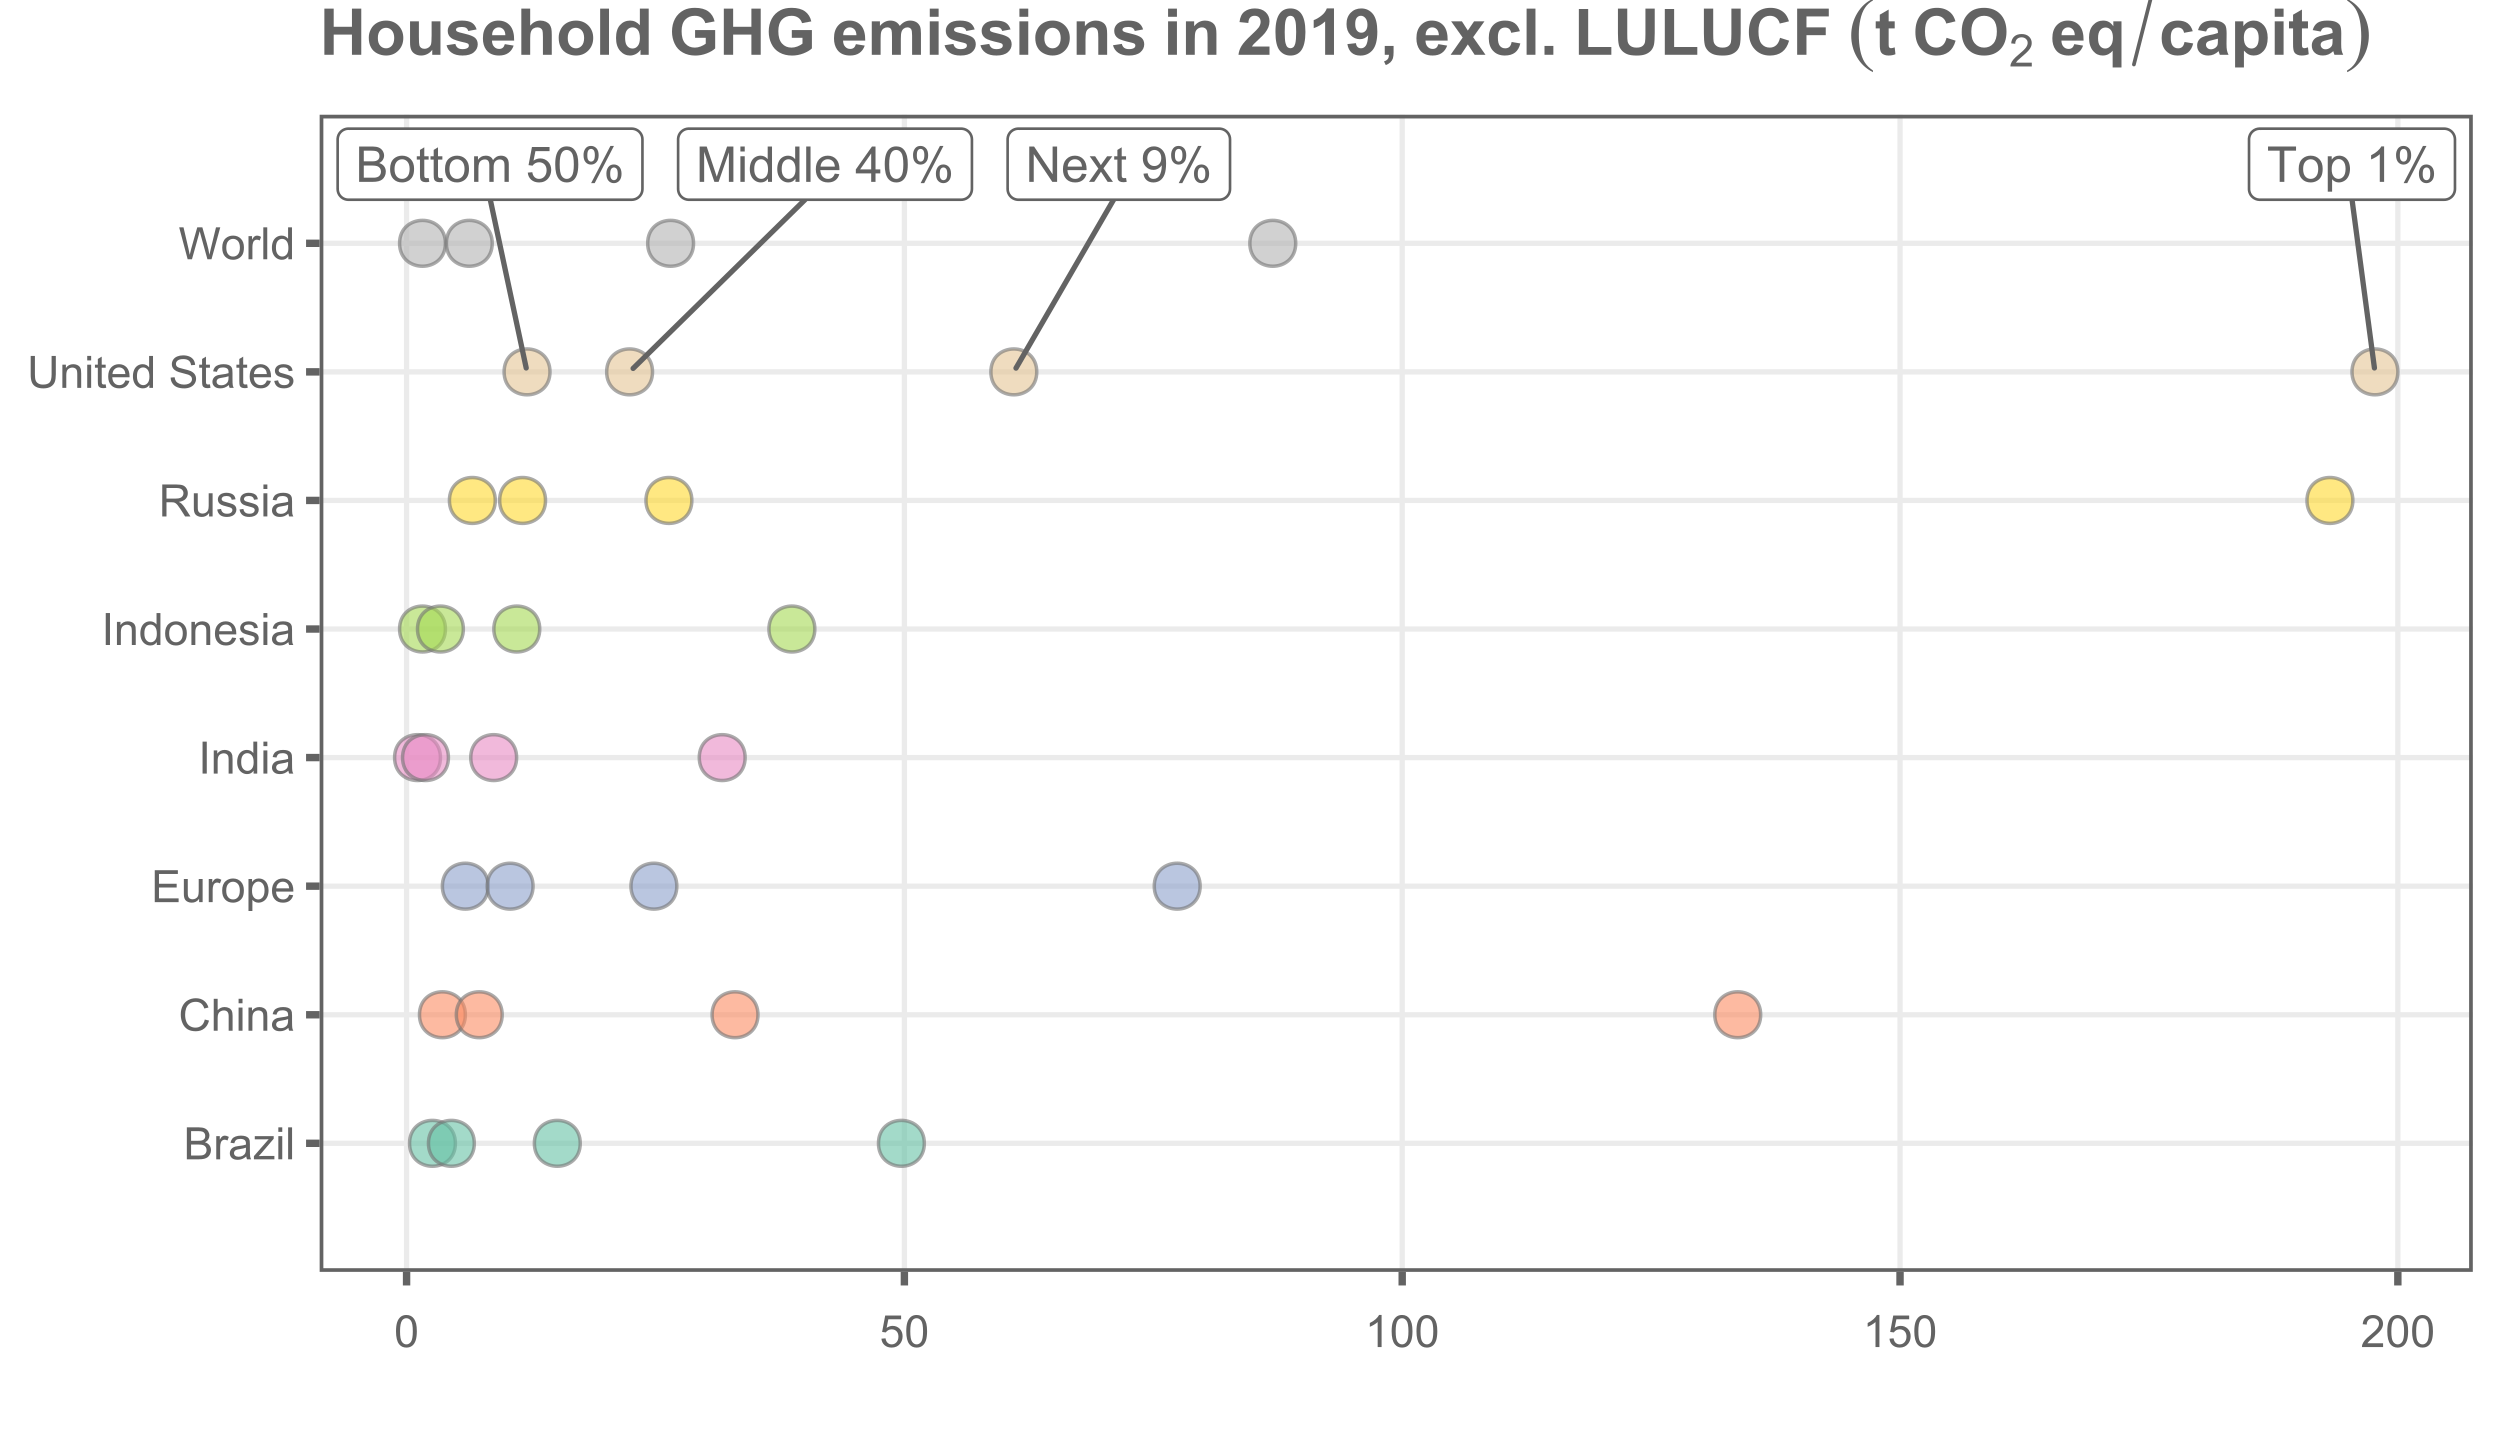<?xml version="1.0" encoding="UTF-8"?>
<svg xmlns="http://www.w3.org/2000/svg" xmlns:xlink="http://www.w3.org/1999/xlink" width="504pt" height="288pt" viewBox="0 0 504 288" version="1.1">
<defs>
<g>
<symbol overflow="visible" id="glyph0-0">
<path style="stroke:none;" d="M 1.246 0 L 1.246 -6.223 L 6.223 -6.223 L 6.223 0 Z M 1.402 -0.156 L 6.07 -0.156 L 6.07 -6.07 L 1.402 -6.07 Z M 1.402 -0.156 "/>
</symbol>
<symbol overflow="visible" id="glyph0-1">
<path style="stroke:none;" d="M 0.73 0 L 0.73 -7.129 L 3.402 -7.129 C 3.945 -7.125 4.383 -7.051 4.711 -6.91 C 5.039 -6.762 5.297 -6.543 5.484 -6.246 C 5.672 -5.945 5.766 -5.629 5.766 -5.305 C 5.766 -4.996 5.68 -4.711 5.516 -4.441 C 5.348 -4.172 5.102 -3.953 4.77 -3.793 C 5.199 -3.66 5.531 -3.445 5.766 -3.145 C 5.996 -2.836 6.109 -2.477 6.113 -2.066 C 6.109 -1.73 6.039 -1.418 5.898 -1.133 C 5.754 -0.844 5.578 -0.625 5.375 -0.469 C 5.164 -0.312 4.906 -0.195 4.598 -0.117 C 4.281 -0.039 3.898 0 3.449 0 Z M 1.672 -4.133 L 3.215 -4.133 C 3.629 -4.129 3.93 -4.156 4.113 -4.215 C 4.352 -4.285 4.531 -4.406 4.656 -4.57 C 4.777 -4.734 4.84 -4.941 4.84 -5.191 C 4.84 -5.426 4.781 -5.633 4.668 -5.816 C 4.551 -5.992 4.387 -6.117 4.18 -6.188 C 3.969 -6.254 3.609 -6.285 3.098 -6.289 L 1.672 -6.289 Z M 1.672 -0.84 L 3.449 -0.84 C 3.75 -0.836 3.965 -0.848 4.09 -0.875 C 4.305 -0.91 4.484 -0.977 4.633 -1.07 C 4.777 -1.16 4.898 -1.293 4.992 -1.465 C 5.086 -1.637 5.133 -1.836 5.137 -2.066 C 5.133 -2.328 5.062 -2.559 4.93 -2.758 C 4.789 -2.953 4.602 -3.09 4.363 -3.172 C 4.117 -3.25 3.77 -3.293 3.32 -3.293 L 1.672 -3.293 Z M 1.672 -0.84 "/>
</symbol>
<symbol overflow="visible" id="glyph0-2">
<path style="stroke:none;" d="M 0.332 -2.582 C 0.328 -3.535 0.594 -4.242 1.129 -4.707 C 1.57 -5.086 2.113 -5.277 2.754 -5.281 C 3.461 -5.277 4.039 -5.047 4.492 -4.582 C 4.941 -4.117 5.168 -3.473 5.168 -2.656 C 5.168 -1.984 5.066 -1.461 4.867 -1.086 C 4.668 -0.703 4.379 -0.41 4 -0.199 C 3.617 0.012 3.203 0.117 2.754 0.117 C 2.027 0.117 1.441 -0.113 1 -0.578 C 0.551 -1.039 0.328 -1.707 0.332 -2.582 Z M 1.23 -2.582 C 1.23 -1.918 1.375 -1.422 1.664 -1.094 C 1.953 -0.762 2.316 -0.598 2.754 -0.602 C 3.184 -0.598 3.543 -0.762 3.836 -1.098 C 4.121 -1.426 4.266 -1.93 4.27 -2.609 C 4.266 -3.246 4.121 -3.73 3.832 -4.062 C 3.543 -4.387 3.184 -4.551 2.754 -4.555 C 2.316 -4.551 1.953 -4.387 1.664 -4.062 C 1.375 -3.734 1.23 -3.242 1.23 -2.582 Z M 1.23 -2.582 "/>
</symbol>
<symbol overflow="visible" id="glyph0-3">
<path style="stroke:none;" d="M 2.566 -0.781 L 2.695 -0.008 C 2.445 0.043 2.223 0.062 2.031 0.066 C 1.711 0.062 1.465 0.016 1.293 -0.082 C 1.117 -0.184 0.992 -0.312 0.922 -0.477 C 0.848 -0.637 0.812 -0.984 0.816 -1.512 L 0.816 -4.484 L 0.176 -4.484 L 0.176 -5.164 L 0.816 -5.164 L 0.816 -6.441 L 1.688 -6.969 L 1.688 -5.164 L 2.566 -5.164 L 2.566 -4.484 L 1.688 -4.484 L 1.688 -1.465 C 1.688 -1.215 1.703 -1.051 1.734 -0.98 C 1.766 -0.906 1.812 -0.852 1.883 -0.812 C 1.949 -0.77 2.051 -0.75 2.184 -0.75 C 2.277 -0.75 2.406 -0.758 2.566 -0.781 Z M 2.566 -0.781 "/>
</symbol>
<symbol overflow="visible" id="glyph0-4">
<path style="stroke:none;" d="M 0.656 0 L 0.656 -5.164 L 1.438 -5.164 L 1.438 -4.441 C 1.598 -4.691 1.816 -4.895 2.086 -5.051 C 2.352 -5.203 2.656 -5.277 3.004 -5.281 C 3.383 -5.277 3.695 -5.199 3.945 -5.043 C 4.188 -4.883 4.363 -4.66 4.465 -4.375 C 4.871 -4.977 5.402 -5.277 6.059 -5.281 C 6.57 -5.277 6.961 -5.137 7.238 -4.855 C 7.512 -4.57 7.652 -4.133 7.652 -3.543 L 7.652 0 L 6.785 0 L 6.785 -3.254 C 6.785 -3.598 6.754 -3.852 6.699 -4.008 C 6.637 -4.16 6.535 -4.281 6.387 -4.379 C 6.238 -4.473 6.062 -4.523 5.863 -4.523 C 5.5 -4.523 5.199 -4.402 4.961 -4.16 C 4.719 -3.918 4.598 -3.531 4.602 -3 L 4.602 0 L 3.727 0 L 3.727 -3.355 C 3.727 -3.742 3.652 -4.035 3.512 -4.23 C 3.363 -4.426 3.129 -4.523 2.809 -4.523 C 2.559 -4.523 2.332 -4.457 2.125 -4.328 C 1.914 -4.195 1.762 -4.004 1.672 -3.758 C 1.574 -3.504 1.527 -3.145 1.531 -2.68 L 1.531 0 Z M 0.656 0 "/>
</symbol>
<symbol overflow="visible" id="glyph0-5">
<path style="stroke:none;" d=""/>
</symbol>
<symbol overflow="visible" id="glyph0-6">
<path style="stroke:none;" d="M 0.414 -1.867 L 1.332 -1.945 C 1.395 -1.496 1.555 -1.156 1.805 -0.934 C 2.055 -0.707 2.352 -0.598 2.703 -0.598 C 3.121 -0.598 3.48 -0.754 3.773 -1.074 C 4.062 -1.387 4.207 -1.809 4.211 -2.34 C 4.207 -2.832 4.066 -3.227 3.789 -3.52 C 3.508 -3.805 3.141 -3.949 2.688 -3.953 C 2.402 -3.949 2.148 -3.887 1.926 -3.762 C 1.695 -3.633 1.516 -3.465 1.391 -3.262 L 0.57 -3.371 L 1.258 -7.031 L 4.805 -7.031 L 4.805 -6.195 L 1.961 -6.195 L 1.574 -4.277 C 2 -4.574 2.449 -4.723 2.922 -4.727 C 3.543 -4.723 4.066 -4.508 4.496 -4.078 C 4.922 -3.648 5.137 -3.094 5.141 -2.418 C 5.137 -1.77 4.949 -1.211 4.574 -0.742 C 4.117 -0.168 3.492 0.117 2.703 0.121 C 2.051 0.117 1.523 -0.062 1.113 -0.422 C 0.703 -0.785 0.469 -1.266 0.414 -1.867 Z M 0.414 -1.867 "/>
</symbol>
<symbol overflow="visible" id="glyph0-7">
<path style="stroke:none;" d="M 0.414 -3.516 C 0.41 -4.359 0.496 -5.035 0.672 -5.551 C 0.844 -6.059 1.102 -6.457 1.445 -6.738 C 1.785 -7.016 2.215 -7.152 2.738 -7.156 C 3.117 -7.152 3.453 -7.078 3.742 -6.926 C 4.027 -6.77 4.266 -6.547 4.457 -6.258 C 4.645 -5.969 4.793 -5.613 4.902 -5.199 C 5.008 -4.777 5.062 -4.219 5.062 -3.516 C 5.062 -2.68 4.977 -2.004 4.805 -1.488 C 4.633 -0.973 4.375 -0.574 4.031 -0.297 C 3.688 -0.02 3.254 0.117 2.738 0.121 C 2.047 0.117 1.508 -0.125 1.117 -0.617 C 0.645 -1.207 0.41 -2.176 0.414 -3.516 Z M 1.312 -3.516 C 1.312 -2.344 1.449 -1.562 1.723 -1.18 C 1.996 -0.789 2.332 -0.598 2.738 -0.598 C 3.137 -0.598 3.477 -0.789 3.75 -1.18 C 4.023 -1.566 4.16 -2.348 4.164 -3.516 C 4.16 -4.688 4.023 -5.465 3.75 -5.855 C 3.477 -6.238 3.133 -6.434 2.727 -6.434 C 2.32 -6.434 2 -6.262 1.766 -5.922 C 1.461 -5.484 1.312 -4.684 1.312 -3.516 Z M 1.312 -3.516 "/>
</symbol>
<symbol overflow="visible" id="glyph0-8">
<path style="stroke:none;" d="M 0.578 -5.418 C 0.574 -5.922 0.703 -6.355 0.961 -6.715 C 1.219 -7.07 1.59 -7.246 2.078 -7.25 C 2.52 -7.246 2.891 -7.086 3.188 -6.77 C 3.48 -6.449 3.625 -5.98 3.629 -5.363 C 3.625 -4.754 3.477 -4.289 3.184 -3.969 C 2.883 -3.641 2.52 -3.48 2.086 -3.48 C 1.652 -3.48 1.293 -3.641 1.008 -3.961 C 0.719 -4.281 0.574 -4.766 0.578 -5.418 Z M 2.102 -6.648 C 1.879 -6.645 1.699 -6.551 1.559 -6.363 C 1.414 -6.176 1.34 -5.828 1.344 -5.328 C 1.34 -4.867 1.414 -4.547 1.562 -4.363 C 1.707 -4.176 1.887 -4.082 2.102 -4.086 C 2.316 -4.082 2.496 -4.176 2.645 -4.367 C 2.785 -4.551 2.859 -4.895 2.863 -5.398 C 2.859 -5.852 2.785 -6.176 2.645 -6.367 C 2.496 -6.551 2.316 -6.645 2.102 -6.648 Z M 2.105 0.262 L 6.004 -7.25 L 6.715 -7.25 L 2.828 0.262 Z M 5.188 -1.672 C 5.184 -2.18 5.312 -2.613 5.57 -2.973 C 5.824 -3.324 6.199 -3.504 6.691 -3.508 C 7.137 -3.504 7.504 -3.344 7.801 -3.027 C 8.09 -2.703 8.238 -2.234 8.242 -1.621 C 8.238 -1.016 8.09 -0.551 7.797 -0.227 C 7.496 0.098 7.129 0.258 6.695 0.262 C 6.262 0.258 5.902 0.102 5.617 -0.219 C 5.328 -0.539 5.184 -1.023 5.188 -1.672 Z M 6.715 -2.902 C 6.492 -2.898 6.309 -2.805 6.168 -2.621 C 6.023 -2.43 5.953 -2.086 5.953 -1.586 C 5.953 -1.129 6.023 -0.809 6.172 -0.621 C 6.312 -0.434 6.492 -0.34 6.711 -0.34 C 6.93 -0.34 7.113 -0.434 7.262 -0.621 C 7.402 -0.809 7.477 -1.152 7.48 -1.652 C 7.477 -2.113 7.402 -2.434 7.258 -2.621 C 7.109 -2.805 6.93 -2.898 6.715 -2.902 Z M 6.715 -2.902 "/>
</symbol>
<symbol overflow="visible" id="glyph0-9">
<path style="stroke:none;" d="M 0.738 0 L 0.738 -7.129 L 2.16 -7.129 L 3.848 -2.082 C 4 -1.605 4.113 -1.254 4.188 -1.027 C 4.266 -1.281 4.391 -1.664 4.566 -2.168 L 6.273 -7.129 L 7.543 -7.129 L 7.543 0 L 6.633 0 L 6.633 -5.965 L 4.562 0 L 3.711 0 L 1.648 -6.07 L 1.648 0 Z M 0.738 0 "/>
</symbol>
<symbol overflow="visible" id="glyph0-10">
<path style="stroke:none;" d="M 0.66 -6.121 L 0.66 -7.129 L 1.535 -7.129 L 1.535 -6.121 Z M 0.66 0 L 0.66 -5.164 L 1.535 -5.164 L 1.535 0 Z M 0.66 0 "/>
</symbol>
<symbol overflow="visible" id="glyph0-11">
<path style="stroke:none;" d="M 4.008 0 L 4.008 -0.652 C 3.68 -0.137 3.195 0.117 2.562 0.117 C 2.148 0.117 1.77 0.004 1.426 -0.223 C 1.078 -0.449 0.812 -0.766 0.625 -1.172 C 0.434 -1.578 0.34 -2.047 0.34 -2.578 C 0.34 -3.094 0.426 -3.559 0.598 -3.98 C 0.77 -4.395 1.027 -4.719 1.371 -4.945 C 1.715 -5.168 2.098 -5.277 2.523 -5.281 C 2.832 -5.277 3.109 -5.211 3.355 -5.082 C 3.594 -4.949 3.793 -4.781 3.949 -4.57 L 3.949 -7.129 L 4.82 -7.129 L 4.82 0 Z M 1.238 -2.578 C 1.234 -1.914 1.375 -1.418 1.656 -1.094 C 1.934 -0.762 2.262 -0.598 2.645 -0.602 C 3.023 -0.598 3.348 -0.754 3.617 -1.07 C 3.883 -1.383 4.02 -1.859 4.02 -2.504 C 4.02 -3.207 3.883 -3.727 3.609 -4.059 C 3.336 -4.387 3 -4.551 2.605 -4.555 C 2.215 -4.551 1.891 -4.395 1.629 -4.078 C 1.367 -3.758 1.234 -3.258 1.238 -2.578 Z M 1.238 -2.578 "/>
</symbol>
<symbol overflow="visible" id="glyph0-12">
<path style="stroke:none;" d="M 0.637 0 L 0.637 -7.129 L 1.512 -7.129 L 1.512 0 Z M 0.637 0 "/>
</symbol>
<symbol overflow="visible" id="glyph0-13">
<path style="stroke:none;" d="M 4.191 -1.664 L 5.098 -1.551 C 4.953 -1.02 4.688 -0.609 4.305 -0.32 C 3.918 -0.027 3.426 0.117 2.824 0.117 C 2.066 0.117 1.465 -0.113 1.027 -0.578 C 0.582 -1.043 0.363 -1.695 0.363 -2.539 C 0.363 -3.402 0.586 -4.078 1.035 -4.559 C 1.48 -5.039 2.062 -5.277 2.777 -5.281 C 3.465 -5.277 4.027 -5.043 4.469 -4.574 C 4.902 -4.102 5.121 -3.441 5.125 -2.59 C 5.121 -2.539 5.121 -2.461 5.121 -2.359 L 1.27 -2.359 C 1.297 -1.789 1.457 -1.355 1.75 -1.055 C 2.035 -0.75 2.395 -0.598 2.828 -0.602 C 3.148 -0.598 3.422 -0.684 3.652 -0.855 C 3.875 -1.023 4.055 -1.293 4.191 -1.664 Z M 1.316 -3.078 L 4.203 -3.078 C 4.16 -3.508 4.051 -3.836 3.871 -4.055 C 3.59 -4.391 3.227 -4.559 2.785 -4.562 C 2.379 -4.559 2.043 -4.422 1.773 -4.156 C 1.496 -3.883 1.344 -3.523 1.316 -3.078 Z M 1.316 -3.078 "/>
</symbol>
<symbol overflow="visible" id="glyph0-14">
<path style="stroke:none;" d="M 3.219 0 L 3.219 -1.707 L 0.125 -1.707 L 0.125 -2.508 L 3.379 -7.129 L 4.094 -7.129 L 4.094 -2.508 L 5.059 -2.508 L 5.059 -1.707 L 4.094 -1.707 L 4.094 0 Z M 3.219 -2.508 L 3.219 -5.723 L 0.988 -2.508 Z M 3.219 -2.508 "/>
</symbol>
<symbol overflow="visible" id="glyph0-15">
<path style="stroke:none;" d="M 0.758 0 L 0.758 -7.129 L 1.727 -7.129 L 5.469 -1.531 L 5.469 -7.129 L 6.375 -7.129 L 6.375 0 L 5.406 0 L 1.664 -5.602 L 1.664 0 Z M 0.758 0 "/>
</symbol>
<symbol overflow="visible" id="glyph0-16">
<path style="stroke:none;" d="M 0.074 0 L 1.961 -2.684 L 0.215 -5.164 L 1.309 -5.164 L 2.102 -3.953 C 2.246 -3.723 2.367 -3.531 2.461 -3.375 C 2.602 -3.586 2.73 -3.773 2.855 -3.945 L 3.727 -5.164 L 4.77 -5.164 L 2.984 -2.734 L 4.906 0 L 3.832 0 L 2.773 -1.605 L 2.488 -2.039 L 1.133 0 Z M 0.074 0 "/>
</symbol>
<symbol overflow="visible" id="glyph0-17">
<path style="stroke:none;" d="M 0.543 -1.648 L 1.387 -1.727 C 1.453 -1.328 1.59 -1.039 1.793 -0.863 C 1.996 -0.684 2.254 -0.598 2.566 -0.598 C 2.836 -0.598 3.07 -0.656 3.273 -0.781 C 3.473 -0.902 3.641 -1.07 3.773 -1.277 C 3.902 -1.48 4.008 -1.758 4.098 -2.109 C 4.184 -2.461 4.23 -2.816 4.23 -3.18 C 4.23 -3.215 4.227 -3.273 4.227 -3.355 C 4.047 -3.074 3.809 -2.848 3.508 -2.676 C 3.203 -2.5 2.875 -2.414 2.523 -2.418 C 1.934 -2.414 1.434 -2.629 1.027 -3.059 C 0.613 -3.484 0.41 -4.047 0.414 -4.75 C 0.41 -5.473 0.621 -6.055 1.051 -6.496 C 1.473 -6.934 2.008 -7.152 2.656 -7.156 C 3.117 -7.152 3.543 -7.027 3.926 -6.781 C 4.309 -6.531 4.598 -6.176 4.801 -5.715 C 4.996 -5.25 5.098 -4.582 5.102 -3.711 C 5.098 -2.797 5 -2.07 4.805 -1.531 C 4.605 -0.988 4.309 -0.578 3.922 -0.301 C 3.527 -0.02 3.07 0.117 2.547 0.121 C 1.988 0.117 1.531 -0.035 1.18 -0.344 C 0.824 -0.652 0.613 -1.086 0.543 -1.648 Z M 4.129 -4.793 C 4.125 -5.293 3.992 -5.691 3.727 -5.988 C 3.457 -6.285 3.133 -6.434 2.762 -6.434 C 2.371 -6.434 2.035 -6.273 1.746 -5.957 C 1.457 -5.637 1.312 -5.227 1.312 -4.723 C 1.312 -4.266 1.449 -3.895 1.723 -3.613 C 1.996 -3.328 2.332 -3.188 2.738 -3.191 C 3.137 -3.188 3.469 -3.328 3.734 -3.613 C 3.992 -3.895 4.125 -4.289 4.129 -4.793 Z M 4.129 -4.793 "/>
</symbol>
<symbol overflow="visible" id="glyph0-18">
<path style="stroke:none;" d="M 2.582 0 L 2.582 -6.289 L 0.234 -6.289 L 0.234 -7.129 L 5.883 -7.129 L 5.883 -6.289 L 3.523 -6.289 L 3.523 0 Z M 2.582 0 "/>
</symbol>
<symbol overflow="visible" id="glyph0-19">
<path style="stroke:none;" d="M 0.656 1.98 L 0.656 -5.164 L 1.453 -5.164 L 1.453 -4.492 C 1.641 -4.754 1.852 -4.949 2.09 -5.082 C 2.324 -5.211 2.613 -5.277 2.953 -5.281 C 3.391 -5.277 3.777 -5.164 4.117 -4.941 C 4.453 -4.711 4.707 -4.391 4.883 -3.98 C 5.051 -3.562 5.137 -3.109 5.141 -2.621 C 5.137 -2.09 5.043 -1.613 4.855 -1.191 C 4.664 -0.766 4.387 -0.441 4.027 -0.219 C 3.664 0.008 3.285 0.117 2.887 0.117 C 2.594 0.117 2.332 0.059 2.102 -0.066 C 1.867 -0.188 1.676 -0.344 1.531 -0.535 L 1.531 1.98 Z M 1.449 -2.555 C 1.445 -1.887 1.582 -1.395 1.852 -1.078 C 2.121 -0.758 2.445 -0.598 2.828 -0.602 C 3.215 -0.598 3.547 -0.762 3.828 -1.094 C 4.102 -1.422 4.242 -1.934 4.246 -2.625 C 4.242 -3.281 4.105 -3.773 3.84 -4.102 C 3.566 -4.43 3.242 -4.594 2.867 -4.594 C 2.492 -4.594 2.164 -4.418 1.879 -4.07 C 1.59 -3.723 1.445 -3.219 1.449 -2.555 Z M 1.449 -2.555 "/>
</symbol>
<symbol overflow="visible" id="glyph0-20">
<path style="stroke:none;" d="M 3.711 0 L 2.836 0 L 2.836 -5.578 C 2.625 -5.375 2.348 -5.172 2.004 -4.973 C 1.66 -4.77 1.352 -4.621 1.086 -4.523 L 1.086 -5.367 C 1.57 -5.598 2 -5.875 2.367 -6.203 C 2.734 -6.527 2.992 -6.844 3.145 -7.156 L 3.711 -7.156 Z M 3.711 0 "/>
</symbol>
<symbol overflow="visible" id="glyph1-0">
<path style="stroke:none;" d="M 1.125 0 L 1.125 -5.625 L 5.625 -5.625 L 5.625 0 Z M 1.266 -0.141 L 5.484 -0.141 L 5.484 -5.484 L 1.266 -5.484 Z M 1.266 -0.141 "/>
</symbol>
<symbol overflow="visible" id="glyph1-1">
<path style="stroke:none;" d="M 0.66 0 L 0.66 -6.441 L 3.078 -6.441 C 3.562 -6.438 3.957 -6.375 4.258 -6.246 C 4.555 -6.113 4.789 -5.91 4.957 -5.645 C 5.125 -5.371 5.207 -5.09 5.211 -4.793 C 5.207 -4.52 5.133 -4.258 4.988 -4.016 C 4.836 -3.77 4.613 -3.574 4.312 -3.43 C 4.699 -3.312 4.996 -3.117 5.207 -2.844 C 5.414 -2.562 5.52 -2.238 5.523 -1.867 C 5.52 -1.562 5.457 -1.281 5.332 -1.023 C 5.203 -0.762 5.043 -0.562 4.859 -0.426 C 4.668 -0.281 4.434 -0.176 4.152 -0.105 C 3.867 -0.035 3.523 0 3.117 0 Z M 1.512 -3.734 L 2.906 -3.734 C 3.281 -3.73 3.551 -3.758 3.719 -3.809 C 3.934 -3.871 4.098 -3.977 4.207 -4.129 C 4.316 -4.277 4.371 -4.465 4.371 -4.695 C 4.371 -4.906 4.32 -5.094 4.219 -5.258 C 4.117 -5.414 3.969 -5.527 3.777 -5.59 C 3.586 -5.652 3.262 -5.684 2.801 -5.684 L 1.512 -5.684 Z M 1.512 -0.762 L 3.117 -0.762 C 3.391 -0.762 3.582 -0.77 3.695 -0.789 C 3.891 -0.824 4.055 -0.883 4.188 -0.965 C 4.316 -1.047 4.426 -1.168 4.512 -1.324 C 4.598 -1.48 4.641 -1.66 4.641 -1.867 C 4.641 -2.105 4.578 -2.312 4.457 -2.492 C 4.332 -2.664 4.16 -2.789 3.945 -2.867 C 3.723 -2.938 3.41 -2.977 3 -2.977 L 1.512 -2.977 Z M 1.512 -0.762 "/>
</symbol>
<symbol overflow="visible" id="glyph1-2">
<path style="stroke:none;" d="M 0.586 0 L 0.586 -4.668 L 1.297 -4.668 L 1.297 -3.961 C 1.477 -4.289 1.645 -4.504 1.801 -4.613 C 1.949 -4.715 2.121 -4.77 2.309 -4.773 C 2.574 -4.77 2.844 -4.684 3.121 -4.516 L 2.848 -3.785 C 2.652 -3.895 2.457 -3.949 2.266 -3.953 C 2.09 -3.949 1.934 -3.898 1.801 -3.797 C 1.66 -3.695 1.562 -3.551 1.508 -3.367 C 1.414 -3.082 1.371 -2.773 1.375 -2.445 L 1.375 0 Z M 0.586 0 "/>
</symbol>
<symbol overflow="visible" id="glyph1-3">
<path style="stroke:none;" d="M 3.641 -0.574 C 3.344 -0.324 3.062 -0.148 2.793 -0.047 C 2.52 0.055 2.23 0.105 1.922 0.105 C 1.406 0.105 1.012 -0.02 0.738 -0.27 C 0.461 -0.52 0.32 -0.84 0.324 -1.23 C 0.32 -1.457 0.375 -1.664 0.48 -1.855 C 0.582 -2.043 0.715 -2.195 0.887 -2.312 C 1.051 -2.426 1.242 -2.512 1.461 -2.57 C 1.609 -2.609 1.844 -2.648 2.164 -2.688 C 2.797 -2.762 3.27 -2.852 3.574 -2.961 C 3.574 -3.066 3.574 -3.137 3.578 -3.168 C 3.574 -3.488 3.5 -3.715 3.352 -3.852 C 3.148 -4.023 2.848 -4.113 2.453 -4.117 C 2.078 -4.113 1.805 -4.047 1.629 -3.922 C 1.449 -3.789 1.316 -3.559 1.234 -3.23 L 0.461 -3.336 C 0.527 -3.664 0.645 -3.934 0.809 -4.137 C 0.969 -4.34 1.199 -4.496 1.508 -4.605 C 1.809 -4.715 2.164 -4.77 2.566 -4.773 C 2.965 -4.77 3.285 -4.723 3.535 -4.633 C 3.781 -4.535 3.965 -4.418 4.086 -4.277 C 4.199 -4.137 4.281 -3.957 4.332 -3.738 C 4.355 -3.605 4.371 -3.363 4.371 -3.012 L 4.371 -1.957 C 4.371 -1.219 4.387 -0.75 4.422 -0.559 C 4.453 -0.363 4.52 -0.18 4.625 0 L 3.797 0 C 3.711 -0.164 3.656 -0.355 3.641 -0.574 Z M 3.574 -2.344 C 3.285 -2.227 2.852 -2.125 2.281 -2.043 C 1.953 -1.992 1.723 -1.938 1.59 -1.883 C 1.453 -1.82 1.352 -1.738 1.277 -1.629 C 1.203 -1.516 1.164 -1.391 1.168 -1.254 C 1.164 -1.043 1.246 -0.867 1.406 -0.727 C 1.566 -0.586 1.801 -0.516 2.109 -0.516 C 2.414 -0.516 2.684 -0.582 2.922 -0.715 C 3.156 -0.848 3.332 -1.027 3.445 -1.262 C 3.531 -1.438 3.574 -1.703 3.574 -2.051 Z M 3.574 -2.344 "/>
</symbol>
<symbol overflow="visible" id="glyph1-4">
<path style="stroke:none;" d="M 0.176 0 L 0.176 -0.641 L 3.148 -4.051 C 2.805 -4.027 2.508 -4.02 2.254 -4.023 L 0.352 -4.023 L 0.352 -4.668 L 4.164 -4.668 L 4.164 -4.145 L 1.641 -1.184 L 1.152 -0.641 C 1.504 -0.664 1.836 -0.68 2.148 -0.68 L 4.305 -0.68 L 4.305 0 Z M 0.176 0 "/>
</symbol>
<symbol overflow="visible" id="glyph1-5">
<path style="stroke:none;" d="M 0.598 -5.531 L 0.598 -6.441 L 1.391 -6.441 L 1.391 -5.531 Z M 0.598 0 L 0.598 -4.668 L 1.391 -4.668 L 1.391 0 Z M 0.598 0 "/>
</symbol>
<symbol overflow="visible" id="glyph1-6">
<path style="stroke:none;" d="M 0.574 0 L 0.574 -6.441 L 1.367 -6.441 L 1.367 0 Z M 0.574 0 "/>
</symbol>
<symbol overflow="visible" id="glyph1-7">
<path style="stroke:none;" d="M 5.289 -2.258 L 6.145 -2.043 C 5.961 -1.34 5.641 -0.805 5.18 -0.441 C 4.715 -0.074 4.145 0.105 3.477 0.109 C 2.777 0.105 2.215 -0.031 1.781 -0.312 C 1.344 -0.594 1.012 -1.004 0.789 -1.543 C 0.559 -2.074 0.445 -2.652 0.449 -3.27 C 0.445 -3.941 0.574 -4.523 0.832 -5.023 C 1.09 -5.52 1.453 -5.898 1.926 -6.16 C 2.398 -6.418 2.918 -6.551 3.488 -6.551 C 4.129 -6.551 4.672 -6.387 5.113 -6.059 C 5.551 -5.73 5.859 -5.27 6.035 -4.676 L 5.195 -4.477 C 5.043 -4.945 4.824 -5.285 4.543 -5.5 C 4.254 -5.715 3.898 -5.824 3.473 -5.824 C 2.977 -5.824 2.562 -5.703 2.23 -5.465 C 1.895 -5.227 1.66 -4.906 1.527 -4.508 C 1.391 -4.105 1.324 -3.695 1.328 -3.273 C 1.324 -2.723 1.402 -2.246 1.566 -1.84 C 1.723 -1.43 1.973 -1.121 2.309 -0.922 C 2.645 -0.719 3.008 -0.621 3.406 -0.621 C 3.879 -0.621 4.285 -0.758 4.617 -1.031 C 4.949 -1.305 5.172 -1.711 5.289 -2.258 Z M 5.289 -2.258 "/>
</symbol>
<symbol overflow="visible" id="glyph1-8">
<path style="stroke:none;" d="M 0.594 0 L 0.594 -6.441 L 1.383 -6.441 L 1.383 -4.133 C 1.75 -4.555 2.215 -4.77 2.781 -4.773 C 3.125 -4.77 3.426 -4.699 3.684 -4.566 C 3.938 -4.426 4.121 -4.238 4.23 -4.004 C 4.34 -3.762 4.395 -3.414 4.395 -2.957 L 4.395 0 L 3.602 0 L 3.602 -2.957 C 3.598 -3.352 3.512 -3.641 3.344 -3.82 C 3.172 -4 2.93 -4.09 2.617 -4.09 C 2.379 -4.09 2.16 -4.027 1.957 -3.906 C 1.75 -3.785 1.602 -3.621 1.516 -3.414 C 1.426 -3.203 1.383 -2.918 1.383 -2.555 L 1.383 0 Z M 0.594 0 "/>
</symbol>
<symbol overflow="visible" id="glyph1-9">
<path style="stroke:none;" d="M 0.594 0 L 0.594 -4.668 L 1.305 -4.668 L 1.305 -4.004 C 1.645 -4.512 2.141 -4.77 2.789 -4.773 C 3.07 -4.77 3.328 -4.719 3.566 -4.621 C 3.801 -4.516 3.977 -4.383 4.098 -4.223 C 4.211 -4.055 4.293 -3.859 4.344 -3.641 C 4.367 -3.488 4.383 -3.234 4.387 -2.871 L 4.387 0 L 3.594 0 L 3.594 -2.84 C 3.59 -3.156 3.559 -3.395 3.5 -3.559 C 3.438 -3.715 3.332 -3.844 3.176 -3.941 C 3.02 -4.035 2.836 -4.082 2.625 -4.086 C 2.285 -4.082 1.992 -3.977 1.75 -3.766 C 1.504 -3.551 1.383 -3.145 1.383 -2.547 L 1.383 0 Z M 0.594 0 "/>
</symbol>
<symbol overflow="visible" id="glyph1-10">
<path style="stroke:none;" d="M 0.711 0 L 0.711 -6.441 L 5.371 -6.441 L 5.371 -5.684 L 1.562 -5.684 L 1.562 -3.711 L 5.129 -3.711 L 5.129 -2.953 L 1.562 -2.953 L 1.562 -0.762 L 5.52 -0.762 L 5.52 0 Z M 0.711 0 "/>
</symbol>
<symbol overflow="visible" id="glyph1-11">
<path style="stroke:none;" d="M 3.652 0 L 3.652 -0.688 C 3.285 -0.156 2.793 0.105 2.172 0.105 C 1.895 0.105 1.637 0.055 1.398 -0.051 C 1.16 -0.156 0.984 -0.289 0.867 -0.449 C 0.75 -0.609 0.668 -0.805 0.625 -1.039 C 0.59 -1.188 0.574 -1.434 0.574 -1.773 L 0.574 -4.668 L 1.367 -4.668 L 1.367 -2.078 C 1.363 -1.664 1.379 -1.387 1.414 -1.242 C 1.461 -1.031 1.566 -0.867 1.73 -0.75 C 1.887 -0.633 2.086 -0.574 2.328 -0.574 C 2.562 -0.574 2.785 -0.633 2.996 -0.758 C 3.199 -0.875 3.348 -1.043 3.438 -1.254 C 3.523 -1.465 3.566 -1.77 3.57 -2.168 L 3.57 -4.668 L 4.359 -4.668 L 4.359 0 Z M 3.652 0 "/>
</symbol>
<symbol overflow="visible" id="glyph1-12">
<path style="stroke:none;" d="M 0.297 -2.332 C 0.293 -3.195 0.535 -3.836 1.02 -4.254 C 1.418 -4.598 1.906 -4.77 2.488 -4.773 C 3.125 -4.77 3.648 -4.559 4.059 -4.141 C 4.465 -3.719 4.668 -3.137 4.672 -2.398 C 4.668 -1.797 4.578 -1.324 4.402 -0.98 C 4.219 -0.633 3.957 -0.367 3.613 -0.18 C 3.266 0.012 2.891 0.105 2.488 0.105 C 1.832 0.105 1.305 -0.102 0.902 -0.523 C 0.496 -0.938 0.293 -1.543 0.297 -2.332 Z M 1.113 -2.332 C 1.113 -1.734 1.242 -1.285 1.504 -0.992 C 1.762 -0.691 2.09 -0.543 2.488 -0.547 C 2.879 -0.543 3.207 -0.691 3.469 -0.992 C 3.727 -1.289 3.855 -1.746 3.859 -2.359 C 3.855 -2.934 3.723 -3.371 3.465 -3.672 C 3.199 -3.965 2.875 -4.113 2.488 -4.117 C 2.09 -4.113 1.762 -3.965 1.504 -3.672 C 1.242 -3.375 1.113 -2.93 1.113 -2.332 Z M 1.113 -2.332 "/>
</symbol>
<symbol overflow="visible" id="glyph1-13">
<path style="stroke:none;" d="M 0.594 1.789 L 0.594 -4.668 L 1.312 -4.668 L 1.312 -4.062 C 1.484 -4.297 1.676 -4.477 1.891 -4.594 C 2.102 -4.711 2.359 -4.77 2.668 -4.773 C 3.062 -4.77 3.414 -4.668 3.723 -4.465 C 4.023 -4.258 4.254 -3.965 4.41 -3.594 C 4.562 -3.219 4.641 -2.812 4.645 -2.367 C 4.641 -1.891 4.555 -1.461 4.387 -1.078 C 4.215 -0.695 3.965 -0.402 3.641 -0.199 C 3.312 0.004 2.969 0.105 2.609 0.105 C 2.344 0.105 2.109 0.051 1.898 -0.059 C 1.688 -0.168 1.516 -0.309 1.383 -0.484 L 1.383 1.789 Z M 1.309 -2.309 C 1.305 -1.707 1.426 -1.262 1.672 -0.977 C 1.914 -0.688 2.211 -0.543 2.559 -0.547 C 2.906 -0.543 3.207 -0.691 3.461 -0.992 C 3.707 -1.285 3.832 -1.746 3.836 -2.375 C 3.832 -2.965 3.711 -3.41 3.469 -3.707 C 3.223 -4 2.93 -4.148 2.594 -4.152 C 2.254 -4.148 1.953 -3.992 1.695 -3.68 C 1.434 -3.363 1.305 -2.906 1.309 -2.309 Z M 1.309 -2.309 "/>
</symbol>
<symbol overflow="visible" id="glyph1-14">
<path style="stroke:none;" d="M 3.789 -1.504 L 4.605 -1.402 C 4.477 -0.922 4.238 -0.551 3.891 -0.289 C 3.539 -0.023 3.094 0.105 2.555 0.105 C 1.871 0.105 1.328 -0.102 0.93 -0.523 C 0.527 -0.941 0.328 -1.531 0.328 -2.293 C 0.328 -3.074 0.527 -3.684 0.934 -4.121 C 1.336 -4.551 1.863 -4.77 2.508 -4.773 C 3.133 -4.77 3.641 -4.559 4.039 -4.137 C 4.43 -3.711 4.629 -3.113 4.633 -2.344 C 4.629 -2.297 4.629 -2.227 4.629 -2.133 L 1.148 -2.133 C 1.176 -1.617 1.32 -1.223 1.582 -0.953 C 1.84 -0.68 2.164 -0.543 2.559 -0.547 C 2.844 -0.543 3.09 -0.621 3.301 -0.773 C 3.504 -0.922 3.668 -1.164 3.789 -1.504 Z M 1.191 -2.781 L 3.797 -2.781 C 3.758 -3.172 3.656 -3.465 3.5 -3.664 C 3.242 -3.965 2.918 -4.117 2.52 -4.121 C 2.152 -4.117 1.844 -3.996 1.602 -3.754 C 1.352 -3.508 1.215 -3.184 1.191 -2.781 Z M 1.191 -2.781 "/>
</symbol>
<symbol overflow="visible" id="glyph1-15">
<path style="stroke:none;" d="M 0.84 0 L 0.84 -6.441 L 1.691 -6.441 L 1.691 0 Z M 0.84 0 "/>
</symbol>
<symbol overflow="visible" id="glyph1-16">
<path style="stroke:none;" d="M 3.621 0 L 3.621 -0.59 C 3.324 -0.125 2.887 0.105 2.316 0.105 C 1.941 0.105 1.602 0.004 1.289 -0.199 C 0.977 -0.402 0.734 -0.688 0.562 -1.059 C 0.391 -1.426 0.305 -1.848 0.309 -2.328 C 0.305 -2.789 0.383 -3.211 0.539 -3.594 C 0.695 -3.969 0.926 -4.262 1.238 -4.469 C 1.543 -4.668 1.891 -4.77 2.281 -4.773 C 2.559 -4.77 2.809 -4.711 3.031 -4.594 C 3.25 -4.477 3.43 -4.32 3.57 -4.133 L 3.57 -6.441 L 4.355 -6.441 L 4.355 0 Z M 1.121 -2.328 C 1.117 -1.727 1.242 -1.281 1.496 -0.988 C 1.746 -0.691 2.047 -0.543 2.391 -0.547 C 2.734 -0.543 3.027 -0.684 3.27 -0.969 C 3.512 -1.25 3.633 -1.684 3.633 -2.262 C 3.633 -2.902 3.508 -3.371 3.262 -3.668 C 3.016 -3.965 2.715 -4.113 2.355 -4.117 C 2.004 -4.113 1.707 -3.969 1.473 -3.688 C 1.234 -3.398 1.117 -2.945 1.121 -2.328 Z M 1.121 -2.328 "/>
</symbol>
<symbol overflow="visible" id="glyph1-17">
<path style="stroke:none;" d="M 0.277 -1.395 L 1.059 -1.516 C 1.102 -1.199 1.223 -0.961 1.426 -0.797 C 1.621 -0.629 1.902 -0.543 2.266 -0.547 C 2.629 -0.543 2.898 -0.617 3.074 -0.766 C 3.25 -0.91 3.34 -1.086 3.34 -1.289 C 3.34 -1.465 3.262 -1.605 3.105 -1.711 C 2.996 -1.781 2.727 -1.867 2.297 -1.977 C 1.719 -2.117 1.316 -2.246 1.094 -2.355 C 0.867 -2.465 0.695 -2.613 0.582 -2.801 C 0.465 -2.988 0.41 -3.195 0.41 -3.43 C 0.41 -3.633 0.457 -3.824 0.551 -4.004 C 0.645 -4.18 0.773 -4.328 0.941 -4.445 C 1.062 -4.535 1.23 -4.613 1.441 -4.676 C 1.652 -4.738 1.879 -4.77 2.125 -4.773 C 2.488 -4.77 2.809 -4.715 3.09 -4.613 C 3.363 -4.504 3.57 -4.363 3.703 -4.184 C 3.836 -4.004 3.926 -3.762 3.977 -3.461 L 3.203 -3.359 C 3.168 -3.594 3.066 -3.781 2.898 -3.918 C 2.727 -4.051 2.488 -4.117 2.184 -4.121 C 1.82 -4.117 1.562 -4.059 1.406 -3.941 C 1.25 -3.82 1.172 -3.68 1.172 -3.52 C 1.172 -3.414 1.203 -3.32 1.27 -3.242 C 1.332 -3.156 1.434 -3.086 1.574 -3.031 C 1.648 -3 1.883 -2.934 2.273 -2.828 C 2.828 -2.676 3.215 -2.555 3.441 -2.461 C 3.66 -2.367 3.836 -2.227 3.961 -2.047 C 4.086 -1.859 4.148 -1.637 4.152 -1.371 C 4.148 -1.105 4.07 -0.855 3.922 -0.625 C 3.766 -0.391 3.543 -0.211 3.254 -0.086 C 2.961 0.043 2.637 0.105 2.273 0.105 C 1.664 0.105 1.199 -0.02 0.887 -0.27 C 0.566 -0.52 0.363 -0.895 0.277 -1.395 Z M 0.277 -1.395 "/>
</symbol>
<symbol overflow="visible" id="glyph1-18">
<path style="stroke:none;" d="M 0.707 0 L 0.707 -6.441 L 3.562 -6.441 C 4.137 -6.438 4.57 -6.379 4.871 -6.266 C 5.168 -6.148 5.41 -5.945 5.59 -5.652 C 5.77 -5.359 5.859 -5.035 5.859 -4.684 C 5.859 -4.223 5.711 -3.84 5.414 -3.527 C 5.117 -3.215 4.66 -3.016 4.043 -2.93 C 4.27 -2.82 4.441 -2.711 4.559 -2.609 C 4.805 -2.375 5.039 -2.09 5.266 -1.754 L 6.387 0 L 5.312 0 L 4.461 -1.34 C 4.207 -1.727 4.004 -2.023 3.844 -2.227 C 3.68 -2.43 3.535 -2.57 3.41 -2.656 C 3.285 -2.734 3.156 -2.793 3.023 -2.828 C 2.926 -2.848 2.766 -2.859 2.547 -2.859 L 1.559 -2.859 L 1.559 0 Z M 1.559 -3.598 L 3.391 -3.598 C 3.777 -3.598 4.082 -3.637 4.305 -3.719 C 4.523 -3.797 4.691 -3.926 4.809 -4.105 C 4.922 -4.281 4.98 -4.473 4.98 -4.684 C 4.98 -4.984 4.867 -5.234 4.648 -5.434 C 4.422 -5.629 4.074 -5.73 3.598 -5.73 L 1.559 -5.73 Z M 1.559 -3.598 "/>
</symbol>
<symbol overflow="visible" id="glyph1-19">
<path style="stroke:none;" d="M 4.922 -6.441 L 5.773 -6.441 L 5.773 -2.719 C 5.77 -2.07 5.699 -1.555 5.555 -1.176 C 5.406 -0.793 5.141 -0.484 4.762 -0.246 C 4.375 -0.012 3.875 0.105 3.258 0.109 C 2.652 0.105 2.156 0.004 1.773 -0.203 C 1.387 -0.41 1.113 -0.711 0.953 -1.105 C 0.785 -1.496 0.703 -2.035 0.707 -2.719 L 0.707 -6.441 L 1.559 -6.441 L 1.559 -2.727 C 1.559 -2.164 1.609 -1.754 1.715 -1.488 C 1.816 -1.223 1.996 -1.016 2.25 -0.875 C 2.504 -0.727 2.812 -0.656 3.18 -0.66 C 3.805 -0.656 4.25 -0.797 4.52 -1.086 C 4.785 -1.367 4.922 -1.914 4.922 -2.727 Z M 4.922 -6.441 "/>
</symbol>
<symbol overflow="visible" id="glyph1-20">
<path style="stroke:none;" d="M 2.32 -0.707 L 2.434 -0.008 C 2.207 0.039 2.008 0.059 1.836 0.062 C 1.547 0.059 1.324 0.016 1.168 -0.074 C 1.004 -0.164 0.895 -0.285 0.832 -0.434 C 0.77 -0.582 0.738 -0.891 0.738 -1.367 L 0.738 -4.051 L 0.156 -4.051 L 0.156 -4.668 L 0.738 -4.668 L 0.738 -5.824 L 1.523 -6.297 L 1.523 -4.668 L 2.32 -4.668 L 2.32 -4.051 L 1.523 -4.051 L 1.523 -1.324 C 1.523 -1.098 1.535 -0.949 1.566 -0.887 C 1.59 -0.816 1.637 -0.766 1.703 -0.73 C 1.762 -0.691 1.852 -0.672 1.973 -0.676 C 2.059 -0.672 2.176 -0.684 2.32 -0.707 Z M 2.32 -0.707 "/>
</symbol>
<symbol overflow="visible" id="glyph1-21">
<path style="stroke:none;" d=""/>
</symbol>
<symbol overflow="visible" id="glyph1-22">
<path style="stroke:none;" d="M 0.406 -2.07 L 1.207 -2.141 C 1.246 -1.812 1.332 -1.551 1.473 -1.348 C 1.609 -1.141 1.828 -0.973 2.121 -0.848 C 2.414 -0.719 2.742 -0.656 3.109 -0.656 C 3.434 -0.656 3.723 -0.703 3.973 -0.801 C 4.223 -0.895 4.406 -1.027 4.527 -1.195 C 4.648 -1.363 4.711 -1.547 4.711 -1.75 C 4.711 -1.949 4.652 -2.125 4.535 -2.277 C 4.418 -2.426 4.223 -2.555 3.953 -2.66 C 3.777 -2.723 3.395 -2.824 2.809 -2.973 C 2.215 -3.113 1.801 -3.25 1.562 -3.375 C 1.254 -3.535 1.023 -3.734 0.875 -3.973 C 0.719 -4.211 0.645 -4.477 0.648 -4.777 C 0.645 -5.098 0.738 -5.402 0.926 -5.688 C 1.109 -5.969 1.379 -6.184 1.734 -6.332 C 2.086 -6.477 2.48 -6.551 2.918 -6.551 C 3.395 -6.551 3.812 -6.473 4.18 -6.32 C 4.539 -6.164 4.82 -5.938 5.02 -5.641 C 5.215 -5.34 5.32 -5.004 5.34 -4.629 L 4.523 -4.566 C 4.477 -4.969 4.324 -5.277 4.074 -5.488 C 3.816 -5.695 3.445 -5.801 2.953 -5.801 C 2.438 -5.801 2.059 -5.703 1.824 -5.516 C 1.586 -5.324 1.469 -5.098 1.473 -4.836 C 1.469 -4.602 1.555 -4.41 1.723 -4.262 C 1.887 -4.109 2.312 -3.957 3.008 -3.805 C 3.695 -3.645 4.172 -3.508 4.434 -3.391 C 4.805 -3.215 5.082 -2.996 5.262 -2.734 C 5.441 -2.465 5.531 -2.16 5.531 -1.82 C 5.531 -1.473 5.434 -1.148 5.238 -0.848 C 5.043 -0.543 4.758 -0.309 4.391 -0.141 C 4.02 0.023 3.609 0.105 3.152 0.109 C 2.566 0.105 2.074 0.023 1.684 -0.145 C 1.285 -0.312 0.977 -0.566 0.758 -0.91 C 0.531 -1.246 0.414 -1.633 0.406 -2.07 Z M 0.406 -2.07 "/>
</symbol>
<symbol overflow="visible" id="glyph1-23">
<path style="stroke:none;" d="M 1.82 0 L 0.109 -6.441 L 0.984 -6.441 L 1.965 -2.219 C 2.066 -1.773 2.16 -1.336 2.238 -0.902 C 2.402 -1.59 2.496 -1.984 2.527 -2.094 L 3.754 -6.441 L 4.781 -6.441 L 5.703 -3.18 C 5.93 -2.371 6.098 -1.613 6.203 -0.902 C 6.285 -1.309 6.395 -1.773 6.527 -2.305 L 7.535 -6.441 L 8.395 -6.441 L 6.625 0 L 5.805 0 L 4.445 -4.91 C 4.332 -5.316 4.266 -5.566 4.246 -5.664 C 4.176 -5.363 4.113 -5.113 4.055 -4.91 L 2.688 0 Z M 1.82 0 "/>
</symbol>
<symbol overflow="visible" id="glyph1-24">
<path style="stroke:none;" d="M 0.375 -3.176 C 0.375 -3.938 0.453 -4.551 0.609 -5.016 C 0.766 -5.477 0.996 -5.832 1.305 -6.09 C 1.613 -6.34 2.004 -6.469 2.473 -6.469 C 2.816 -6.469 3.117 -6.398 3.383 -6.258 C 3.641 -6.117 3.855 -5.914 4.027 -5.656 C 4.195 -5.391 4.332 -5.074 4.43 -4.699 C 4.523 -4.324 4.57 -3.816 4.574 -3.176 C 4.57 -2.418 4.492 -1.805 4.34 -1.344 C 4.184 -0.875 3.953 -0.52 3.645 -0.27 C 3.332 -0.02 2.941 0.105 2.473 0.109 C 1.852 0.105 1.363 -0.113 1.012 -0.559 C 0.586 -1.09 0.375 -1.965 0.375 -3.176 Z M 1.188 -3.176 C 1.184 -2.117 1.309 -1.41 1.559 -1.062 C 1.805 -0.711 2.109 -0.539 2.473 -0.539 C 2.836 -0.539 3.141 -0.715 3.391 -1.066 C 3.637 -1.418 3.762 -2.121 3.762 -3.176 C 3.762 -4.238 3.637 -4.941 3.391 -5.289 C 3.141 -5.637 2.832 -5.812 2.465 -5.812 C 2.102 -5.812 1.812 -5.656 1.594 -5.352 C 1.32 -4.957 1.184 -4.234 1.188 -3.176 Z M 1.188 -3.176 "/>
</symbol>
<symbol overflow="visible" id="glyph1-25">
<path style="stroke:none;" d="M 0.375 -1.688 L 1.203 -1.758 C 1.262 -1.352 1.406 -1.047 1.633 -0.844 C 1.855 -0.641 2.125 -0.539 2.445 -0.539 C 2.82 -0.539 3.145 -0.68 3.41 -0.969 C 3.672 -1.254 3.801 -1.637 3.805 -2.113 C 3.801 -2.562 3.676 -2.918 3.426 -3.18 C 3.172 -3.441 2.84 -3.574 2.43 -3.574 C 2.172 -3.574 1.941 -3.516 1.738 -3.398 C 1.531 -3.281 1.371 -3.129 1.258 -2.949 L 0.516 -3.047 L 1.137 -6.355 L 4.344 -6.355 L 4.344 -5.598 L 1.77 -5.598 L 1.422 -3.867 C 1.809 -4.137 2.215 -4.27 2.641 -4.273 C 3.199 -4.27 3.672 -4.074 4.062 -3.688 C 4.445 -3.293 4.641 -2.793 4.645 -2.184 C 4.641 -1.598 4.473 -1.094 4.137 -0.672 C 3.723 -0.152 3.156 0.105 2.445 0.109 C 1.852 0.105 1.375 -0.055 1.008 -0.383 C 0.637 -0.707 0.426 -1.145 0.375 -1.688 Z M 0.375 -1.688 "/>
</symbol>
<symbol overflow="visible" id="glyph1-26">
<path style="stroke:none;" d="M 3.352 0 L 2.562 0 L 2.562 -5.039 C 2.367 -4.859 2.117 -4.676 1.812 -4.496 C 1.5 -4.309 1.223 -4.172 0.98 -4.086 L 0.98 -4.852 C 1.418 -5.059 1.805 -5.309 2.141 -5.605 C 2.469 -5.898 2.703 -6.188 2.844 -6.469 L 3.352 -6.469 Z M 3.352 0 "/>
</symbol>
<symbol overflow="visible" id="glyph1-27">
<path style="stroke:none;" d="M 4.531 -0.762 L 4.531 0 L 0.273 0 C 0.266 -0.188 0.297 -0.371 0.363 -0.551 C 0.473 -0.84 0.645 -1.125 0.883 -1.406 C 1.121 -1.688 1.469 -2.012 1.922 -2.383 C 2.617 -2.953 3.09 -3.406 3.34 -3.746 C 3.586 -4.078 3.707 -4.398 3.711 -4.699 C 3.707 -5.012 3.594 -5.273 3.371 -5.488 C 3.145 -5.703 2.855 -5.812 2.496 -5.812 C 2.113 -5.812 1.809 -5.695 1.582 -5.469 C 1.352 -5.238 1.234 -4.926 1.234 -4.523 L 0.422 -4.605 C 0.477 -5.211 0.684 -5.672 1.047 -5.992 C 1.41 -6.309 1.898 -6.469 2.516 -6.469 C 3.129 -6.469 3.617 -6.297 3.98 -5.953 C 4.34 -5.609 4.523 -5.184 4.523 -4.68 C 4.523 -4.418 4.469 -4.164 4.363 -3.918 C 4.258 -3.668 4.082 -3.406 3.84 -3.133 C 3.59 -2.855 3.184 -2.477 2.617 -2 C 2.141 -1.598 1.836 -1.328 1.703 -1.188 C 1.566 -1.043 1.457 -0.902 1.371 -0.762 Z M 4.531 -0.762 "/>
</symbol>
<symbol overflow="visible" id="glyph2-0">
<path style="stroke:none;" d="M 1.625 0 L 1.625 -8.125 L 8.125 -8.125 L 8.125 0 Z M 1.828 -0.203 L 7.922 -0.203 L 7.922 -7.922 L 1.828 -7.922 Z M 1.828 -0.203 "/>
</symbol>
<symbol overflow="visible" id="glyph2-1">
<path style="stroke:none;" d="M 0.953 0 L 0.953 -9.305 L 2.832 -9.305 L 2.832 -5.645 L 6.512 -5.645 L 6.512 -9.305 L 8.391 -9.305 L 8.391 0 L 6.512 0 L 6.512 -4.07 L 2.832 -4.07 L 2.832 0 Z M 0.953 0 "/>
</symbol>
<symbol overflow="visible" id="glyph2-2">
<path style="stroke:none;" d="M 0.52 -3.465 C 0.516 -4.055 0.66 -4.629 0.957 -5.184 C 1.246 -5.734 1.66 -6.156 2.199 -6.453 C 2.73 -6.742 3.328 -6.891 3.992 -6.895 C 5.008 -6.891 5.844 -6.559 6.5 -5.898 C 7.148 -5.234 7.477 -4.398 7.477 -3.391 C 7.477 -2.367 7.145 -1.52 6.488 -0.852 C 5.828 -0.18 5 0.152 4.004 0.152 C 3.383 0.152 2.797 0.016 2.238 -0.266 C 1.676 -0.543 1.246 -0.953 0.957 -1.496 C 0.66 -2.031 0.516 -2.688 0.52 -3.465 Z M 2.348 -3.371 C 2.344 -2.699 2.504 -2.188 2.824 -1.832 C 3.141 -1.477 3.531 -1.301 4 -1.301 C 4.461 -1.301 4.852 -1.477 5.168 -1.832 C 5.484 -2.188 5.641 -2.703 5.645 -3.383 C 5.641 -4.039 5.484 -4.547 5.168 -4.906 C 4.852 -5.258 4.461 -5.438 4 -5.441 C 3.531 -5.438 3.141 -5.258 2.824 -4.906 C 2.504 -4.547 2.344 -4.035 2.348 -3.371 Z M 2.348 -3.371 "/>
</symbol>
<symbol overflow="visible" id="glyph2-3">
<path style="stroke:none;" d="M 5.371 0 L 5.371 -1.008 C 5.121 -0.648 4.797 -0.363 4.398 -0.156 C 3.996 0.051 3.574 0.152 3.137 0.152 C 2.68 0.152 2.273 0.055 1.918 -0.145 C 1.555 -0.344 1.297 -0.625 1.137 -0.984 C 0.973 -1.344 0.891 -1.84 0.895 -2.477 L 0.895 -6.742 L 2.68 -6.742 L 2.68 -3.645 C 2.676 -2.695 2.711 -2.113 2.777 -1.902 C 2.84 -1.688 2.957 -1.52 3.133 -1.395 C 3.305 -1.27 3.527 -1.207 3.797 -1.207 C 4.102 -1.207 4.371 -1.289 4.613 -1.457 C 4.852 -1.621 5.02 -1.828 5.109 -2.078 C 5.195 -2.324 5.238 -2.93 5.242 -3.898 L 5.242 -6.742 L 7.027 -6.742 L 7.027 0 Z M 5.371 0 "/>
</symbol>
<symbol overflow="visible" id="glyph2-4">
<path style="stroke:none;" d="M 0.305 -1.922 L 2.094 -2.195 C 2.168 -1.848 2.324 -1.586 2.559 -1.406 C 2.789 -1.227 3.113 -1.137 3.535 -1.137 C 3.992 -1.137 4.34 -1.219 4.578 -1.391 C 4.73 -1.504 4.809 -1.664 4.812 -1.867 C 4.809 -2 4.766 -2.113 4.684 -2.203 C 4.59 -2.285 4.391 -2.363 4.086 -2.438 C 2.645 -2.754 1.734 -3.043 1.352 -3.309 C 0.816 -3.668 0.551 -4.172 0.551 -4.824 C 0.551 -5.402 0.781 -5.895 1.242 -6.297 C 1.703 -6.691 2.418 -6.891 3.391 -6.895 C 4.309 -6.891 4.992 -6.738 5.445 -6.441 C 5.891 -6.137 6.203 -5.695 6.375 -5.109 L 4.691 -4.797 C 4.617 -5.059 4.48 -5.258 4.281 -5.398 C 4.078 -5.535 3.793 -5.605 3.422 -5.609 C 2.953 -5.605 2.617 -5.543 2.414 -5.414 C 2.277 -5.32 2.207 -5.199 2.211 -5.055 C 2.207 -4.926 2.266 -4.816 2.387 -4.73 C 2.543 -4.605 3.098 -4.438 4.051 -4.227 C 4.996 -4.008 5.66 -3.746 6.043 -3.434 C 6.41 -3.113 6.598 -2.672 6.602 -2.109 C 6.598 -1.488 6.34 -0.953 5.828 -0.512 C 5.309 -0.066 4.543 0.152 3.535 0.152 C 2.613 0.152 1.887 -0.031 1.352 -0.406 C 0.816 -0.773 0.469 -1.281 0.305 -1.922 Z M 0.305 -1.922 "/>
</symbol>
<symbol overflow="visible" id="glyph2-5">
<path style="stroke:none;" d="M 4.836 -2.145 L 6.613 -1.848 C 6.383 -1.191 6.023 -0.695 5.531 -0.359 C 5.039 -0.016 4.422 0.152 3.68 0.152 C 2.508 0.152 1.641 -0.23 1.078 -0.996 C 0.633 -1.609 0.41 -2.383 0.414 -3.32 C 0.41 -4.434 0.703 -5.309 1.289 -5.945 C 1.871 -6.574 2.609 -6.891 3.504 -6.895 C 4.504 -6.891 5.293 -6.559 5.875 -5.898 C 6.453 -5.234 6.73 -4.219 6.711 -2.855 L 2.242 -2.855 C 2.25 -2.324 2.395 -1.914 2.672 -1.621 C 2.945 -1.324 3.285 -1.176 3.699 -1.18 C 3.977 -1.176 4.215 -1.254 4.406 -1.406 C 4.594 -1.559 4.734 -1.805 4.836 -2.145 Z M 4.938 -3.949 C 4.922 -4.465 4.789 -4.855 4.535 -5.125 C 4.281 -5.391 3.973 -5.523 3.613 -5.527 C 3.219 -5.523 2.898 -5.383 2.648 -5.102 C 2.391 -4.816 2.266 -4.434 2.273 -3.949 Z M 4.938 -3.949 "/>
</symbol>
<symbol overflow="visible" id="glyph2-6">
<path style="stroke:none;" d="M 2.711 -9.305 L 2.711 -5.883 C 3.285 -6.555 3.973 -6.891 4.773 -6.895 C 5.184 -6.891 5.555 -6.812 5.883 -6.664 C 6.211 -6.508 6.457 -6.316 6.629 -6.082 C 6.793 -5.844 6.91 -5.578 6.973 -5.293 C 7.035 -5.004 7.066 -4.559 7.066 -3.953 L 7.066 0 L 5.281 0 L 5.281 -3.562 C 5.277 -4.266 5.246 -4.711 5.18 -4.906 C 5.109 -5.094 4.988 -5.246 4.82 -5.359 C 4.645 -5.469 4.43 -5.523 4.176 -5.527 C 3.879 -5.523 3.613 -5.453 3.383 -5.312 C 3.148 -5.168 2.98 -4.949 2.871 -4.66 C 2.762 -4.367 2.707 -3.941 2.711 -3.375 L 2.711 0 L 0.926 0 L 0.926 -9.305 Z M 2.711 -9.305 "/>
</symbol>
<symbol overflow="visible" id="glyph2-7">
<path style="stroke:none;" d="M 0.934 0 L 0.934 -9.305 L 2.719 -9.305 L 2.719 0 Z M 0.934 0 "/>
</symbol>
<symbol overflow="visible" id="glyph2-8">
<path style="stroke:none;" d="M 7.117 0 L 5.461 0 L 5.461 -0.992 C 5.184 -0.602 4.855 -0.316 4.484 -0.129 C 4.105 0.059 3.73 0.152 3.352 0.152 C 2.578 0.152 1.914 -0.156 1.359 -0.781 C 0.805 -1.402 0.527 -2.273 0.531 -3.395 C 0.527 -4.535 0.797 -5.406 1.336 -6 C 1.875 -6.594 2.555 -6.891 3.375 -6.895 C 4.129 -6.891 4.781 -6.578 5.332 -5.953 L 5.332 -9.305 L 7.117 -9.305 Z M 2.355 -3.516 C 2.355 -2.797 2.453 -2.273 2.652 -1.953 C 2.938 -1.484 3.34 -1.254 3.859 -1.258 C 4.27 -1.254 4.617 -1.43 4.906 -1.781 C 5.191 -2.129 5.336 -2.648 5.34 -3.344 C 5.336 -4.117 5.195 -4.676 4.918 -5.016 C 4.637 -5.355 4.281 -5.523 3.848 -5.527 C 3.422 -5.523 3.066 -5.355 2.781 -5.023 C 2.496 -4.684 2.355 -4.184 2.355 -3.516 Z M 2.355 -3.516 "/>
</symbol>
<symbol overflow="visible" id="glyph2-9">
<path style="stroke:none;" d="M 5.273 -3.422 L 5.273 -4.988 L 9.324 -4.988 L 9.324 -1.281 C 8.926 -0.898 8.355 -0.562 7.613 -0.273 C 6.863 0.016 6.109 0.156 5.344 0.16 C 4.367 0.156 3.516 -0.043 2.797 -0.453 C 2.07 -0.859 1.527 -1.445 1.168 -2.203 C 0.801 -2.961 0.621 -3.785 0.621 -4.684 C 0.621 -5.648 0.824 -6.512 1.23 -7.266 C 1.637 -8.02 2.23 -8.598 3.016 -9 C 3.609 -9.309 4.352 -9.461 5.242 -9.465 C 6.395 -9.461 7.297 -9.219 7.949 -8.738 C 8.598 -8.25 9.016 -7.582 9.203 -6.727 L 7.336 -6.379 C 7.203 -6.836 6.957 -7.195 6.598 -7.461 C 6.234 -7.723 5.781 -7.855 5.242 -7.859 C 4.418 -7.855 3.766 -7.598 3.285 -7.078 C 2.797 -6.555 2.555 -5.781 2.559 -4.762 C 2.555 -3.656 2.801 -2.828 3.293 -2.273 C 3.785 -1.719 4.426 -1.441 5.223 -1.445 C 5.613 -1.441 6.008 -1.52 6.406 -1.676 C 6.797 -1.832 7.137 -2.02 7.426 -2.242 L 7.426 -3.422 Z M 5.273 -3.422 "/>
</symbol>
<symbol overflow="visible" id="glyph2-10">
<path style="stroke:none;" d="M 0.801 -6.742 L 2.445 -6.742 L 2.445 -5.82 C 3.031 -6.531 3.734 -6.891 4.547 -6.895 C 4.977 -6.891 5.348 -6.801 5.668 -6.625 C 5.98 -6.445 6.242 -6.176 6.449 -5.82 C 6.742 -6.176 7.062 -6.445 7.406 -6.625 C 7.75 -6.801 8.117 -6.891 8.508 -6.895 C 9 -6.891 9.418 -6.789 9.762 -6.59 C 10.105 -6.387 10.359 -6.094 10.531 -5.707 C 10.648 -5.418 10.711 -4.949 10.715 -4.309 L 10.715 0 L 8.93 0 L 8.93 -3.852 C 8.93 -4.516 8.867 -4.949 8.746 -5.148 C 8.578 -5.398 8.324 -5.523 7.984 -5.527 C 7.73 -5.523 7.496 -5.449 7.277 -5.297 C 7.059 -5.145 6.898 -4.922 6.805 -4.629 C 6.703 -4.332 6.656 -3.867 6.66 -3.238 L 6.66 0 L 4.875 0 L 4.875 -3.695 C 4.875 -4.348 4.84 -4.77 4.777 -4.965 C 4.711 -5.152 4.613 -5.293 4.484 -5.387 C 4.348 -5.477 4.168 -5.523 3.941 -5.527 C 3.664 -5.523 3.418 -5.449 3.199 -5.305 C 2.977 -5.156 2.816 -4.945 2.723 -4.664 C 2.625 -4.383 2.578 -3.918 2.582 -3.273 L 2.582 0 L 0.801 0 Z M 0.801 -6.742 "/>
</symbol>
<symbol overflow="visible" id="glyph2-11">
<path style="stroke:none;" d="M 0.934 -7.656 L 0.934 -9.305 L 2.719 -9.305 L 2.719 -7.656 Z M 0.934 0 L 0.934 -6.742 L 2.719 -6.742 L 2.719 0 Z M 0.934 0 "/>
</symbol>
<symbol overflow="visible" id="glyph2-12">
<path style="stroke:none;" d="M 7.066 0 L 5.281 0 L 5.281 -3.441 C 5.277 -4.164 5.242 -4.637 5.168 -4.852 C 5.09 -5.062 4.965 -5.227 4.797 -5.348 C 4.621 -5.465 4.414 -5.523 4.176 -5.527 C 3.867 -5.523 3.59 -5.441 3.344 -5.273 C 3.098 -5.102 2.93 -4.875 2.84 -4.602 C 2.746 -4.32 2.699 -3.805 2.703 -3.055 L 2.703 0 L 0.922 0 L 0.922 -6.742 L 2.578 -6.742 L 2.578 -5.75 C 3.164 -6.508 3.902 -6.891 4.797 -6.895 C 5.191 -6.891 5.551 -6.82 5.879 -6.68 C 6.199 -6.539 6.445 -6.355 6.617 -6.137 C 6.781 -5.914 6.898 -5.664 6.965 -5.387 C 7.031 -5.105 7.066 -4.707 7.066 -4.188 Z M 7.066 0 "/>
</symbol>
<symbol overflow="visible" id="glyph2-13">
<path style="stroke:none;" d="M 6.578 -1.656 L 6.578 0 L 0.324 0 C 0.387 -0.625 0.59 -1.215 0.934 -1.777 C 1.27 -2.336 1.938 -3.082 2.938 -4.012 C 3.738 -4.758 4.234 -5.266 4.418 -5.535 C 4.66 -5.898 4.781 -6.262 4.785 -6.625 C 4.781 -7.02 4.676 -7.324 4.465 -7.543 C 4.25 -7.754 3.953 -7.863 3.578 -7.863 C 3.207 -7.863 2.91 -7.75 2.691 -7.527 C 2.465 -7.301 2.34 -6.93 2.312 -6.41 L 0.531 -6.59 C 0.637 -7.57 0.969 -8.273 1.527 -8.703 C 2.086 -9.125 2.785 -9.34 3.625 -9.344 C 4.539 -9.34 5.262 -9.094 5.789 -8.602 C 6.312 -8.105 6.574 -7.488 6.578 -6.754 C 6.574 -6.332 6.5 -5.934 6.352 -5.555 C 6.199 -5.176 5.961 -4.777 5.637 -4.367 C 5.418 -4.086 5.027 -3.691 4.469 -3.18 C 3.902 -2.66 3.547 -2.316 3.398 -2.152 C 3.246 -1.98 3.125 -1.816 3.035 -1.656 Z M 6.578 -1.656 "/>
</symbol>
<symbol overflow="visible" id="glyph2-14">
<path style="stroke:none;" d="M 3.566 -9.344 C 4.465 -9.34 5.168 -9.02 5.68 -8.379 C 6.281 -7.613 6.586 -6.348 6.59 -4.59 C 6.586 -2.824 6.281 -1.559 5.676 -0.793 C 5.168 -0.156 4.465 0.156 3.566 0.16 C 2.66 0.156 1.93 -0.188 1.379 -0.883 C 0.82 -1.578 0.543 -2.82 0.547 -4.609 C 0.543 -6.355 0.848 -7.617 1.461 -8.391 C 1.961 -9.023 2.664 -9.34 3.566 -9.344 Z M 3.566 -7.863 C 3.348 -7.863 3.156 -7.793 2.988 -7.656 C 2.816 -7.52 2.684 -7.273 2.598 -6.918 C 2.473 -6.453 2.414 -5.676 2.414 -4.59 C 2.414 -3.496 2.469 -2.746 2.578 -2.34 C 2.688 -1.926 2.824 -1.656 2.992 -1.523 C 3.156 -1.387 3.348 -1.316 3.566 -1.32 C 3.781 -1.316 3.973 -1.387 4.145 -1.527 C 4.309 -1.664 4.441 -1.91 4.539 -2.266 C 4.66 -2.723 4.723 -3.496 4.723 -4.59 C 4.723 -5.676 4.664 -6.426 4.555 -6.84 C 4.441 -7.246 4.305 -7.52 4.141 -7.656 C 3.973 -7.793 3.781 -7.863 3.566 -7.863 Z M 3.566 -7.863 "/>
</symbol>
<symbol overflow="visible" id="glyph2-15">
<path style="stroke:none;" d="M 5.117 0 L 3.332 0 L 3.332 -6.723 C 2.68 -6.109 1.91 -5.66 1.027 -5.371 L 1.027 -6.988 C 1.488 -7.141 1.996 -7.43 2.543 -7.855 C 3.09 -8.277 3.465 -8.773 3.668 -9.344 L 5.117 -9.344 Z M 5.117 0 "/>
</symbol>
<symbol overflow="visible" id="glyph2-16">
<path style="stroke:none;" d="M 0.59 -2.152 L 2.316 -2.344 C 2.355 -1.992 2.465 -1.73 2.645 -1.562 C 2.82 -1.391 3.059 -1.305 3.352 -1.309 C 3.719 -1.305 4.031 -1.477 4.289 -1.816 C 4.547 -2.152 4.711 -2.852 4.785 -3.922 C 4.336 -3.398 3.777 -3.141 3.105 -3.141 C 2.371 -3.141 1.738 -3.422 1.211 -3.988 C 0.676 -4.551 0.41 -5.285 0.414 -6.195 C 0.41 -7.133 0.691 -7.895 1.254 -8.477 C 1.812 -9.051 2.523 -9.34 3.395 -9.344 C 4.336 -9.34 5.113 -8.973 5.719 -8.246 C 6.32 -7.512 6.621 -6.312 6.625 -4.648 C 6.621 -2.941 6.305 -1.715 5.68 -0.965 C 5.047 -0.211 4.227 0.164 3.219 0.164 C 2.484 0.164 1.898 -0.027 1.453 -0.414 C 1.004 -0.801 0.715 -1.379 0.59 -2.152 Z M 4.629 -6.051 C 4.629 -6.625 4.496 -7.07 4.23 -7.387 C 3.965 -7.703 3.656 -7.863 3.312 -7.863 C 2.98 -7.863 2.707 -7.73 2.492 -7.473 C 2.27 -7.211 2.16 -6.785 2.164 -6.195 C 2.16 -5.59 2.281 -5.148 2.52 -4.871 C 2.754 -4.586 3.051 -4.445 3.41 -4.449 C 3.75 -4.445 4.035 -4.582 4.273 -4.855 C 4.508 -5.125 4.629 -5.523 4.629 -6.051 Z M 4.629 -6.051 "/>
</symbol>
<symbol overflow="visible" id="glyph2-17">
<path style="stroke:none;" d="M 0.891 -1.785 L 2.672 -1.785 L 2.672 -0.508 C 2.672 0.008 2.625 0.41 2.539 0.711 C 2.445 1.008 2.277 1.277 2.035 1.516 C 1.785 1.75 1.473 1.938 1.094 2.074 L 0.742 1.34 C 1.098 1.219 1.352 1.055 1.508 0.848 C 1.656 0.641 1.738 0.359 1.75 0 L 0.891 0 Z M 0.891 -1.785 "/>
</symbol>
<symbol overflow="visible" id="glyph2-18">
<path style="stroke:none;" d="M 0.078 0 L 2.508 -3.473 L 0.18 -6.742 L 2.355 -6.742 L 3.547 -4.887 L 4.805 -6.742 L 6.898 -6.742 L 4.613 -3.547 L 7.109 0 L 4.918 0 L 3.547 -2.09 L 2.164 0 Z M 0.078 0 "/>
</symbol>
<symbol overflow="visible" id="glyph2-19">
<path style="stroke:none;" d="M 6.812 -4.75 L 5.055 -4.43 C 4.992 -4.781 4.855 -5.043 4.648 -5.223 C 4.438 -5.398 4.168 -5.488 3.836 -5.492 C 3.387 -5.488 3.031 -5.336 2.77 -5.031 C 2.504 -4.723 2.371 -4.211 2.375 -3.492 C 2.371 -2.691 2.508 -2.125 2.777 -1.797 C 3.043 -1.465 3.402 -1.301 3.859 -1.301 C 4.195 -1.301 4.473 -1.395 4.691 -1.59 C 4.906 -1.777 5.059 -2.109 5.148 -2.582 L 6.898 -2.285 C 6.711 -1.48 6.363 -0.871 5.852 -0.461 C 5.332 -0.051 4.641 0.152 3.777 0.152 C 2.789 0.152 2.004 -0.156 1.418 -0.781 C 0.832 -1.398 0.539 -2.262 0.539 -3.363 C 0.539 -4.477 0.832 -5.344 1.422 -5.965 C 2.008 -6.582 2.805 -6.891 3.809 -6.895 C 4.629 -6.891 5.281 -6.715 5.766 -6.363 C 6.25 -6.008 6.598 -5.469 6.812 -4.75 Z M 6.812 -4.75 "/>
</symbol>
<symbol overflow="visible" id="glyph2-20">
<path style="stroke:none;" d="M 0.934 0 L 0.934 -1.785 L 2.719 -1.785 L 2.719 0 Z M 0.934 0 "/>
</symbol>
<symbol overflow="visible" id="glyph2-21">
<path style="stroke:none;" d="M 0.996 0 L 0.996 -9.23 L 2.875 -9.23 L 2.875 -1.566 L 7.547 -1.566 L 7.547 0 Z M 0.996 0 "/>
</symbol>
<symbol overflow="visible" id="glyph2-22">
<path style="stroke:none;" d="M 0.934 -9.305 L 2.812 -9.305 L 2.812 -4.266 C 2.812 -3.465 2.836 -2.945 2.883 -2.711 C 2.961 -2.328 3.152 -2.023 3.457 -1.793 C 3.758 -1.559 4.168 -1.441 4.695 -1.445 C 5.227 -1.441 5.629 -1.551 5.902 -1.773 C 6.168 -1.988 6.332 -2.258 6.391 -2.578 C 6.445 -2.895 6.473 -3.418 6.477 -4.156 L 6.477 -9.305 L 8.352 -9.305 L 8.352 -4.418 C 8.348 -3.301 8.297 -2.512 8.199 -2.051 C 8.094 -1.59 7.906 -1.199 7.637 -0.883 C 7.363 -0.562 7 -0.309 6.543 -0.121 C 6.086 0.066 5.488 0.156 4.754 0.16 C 3.863 0.156 3.191 0.059 2.73 -0.148 C 2.27 -0.352 1.906 -0.621 1.641 -0.949 C 1.375 -1.277 1.199 -1.621 1.117 -1.98 C 0.992 -2.512 0.93 -3.297 0.934 -4.344 Z M 0.934 -9.305 "/>
</symbol>
<symbol overflow="visible" id="glyph2-23">
<path style="stroke:none;" d="M 6.898 -3.422 L 8.723 -2.844 C 8.441 -1.824 7.977 -1.07 7.328 -0.578 C 6.676 -0.086 5.852 0.156 4.855 0.16 C 3.617 0.156 2.602 -0.262 1.809 -1.105 C 1.012 -1.949 0.613 -3.105 0.617 -4.57 C 0.613 -6.117 1.016 -7.32 1.816 -8.18 C 2.613 -9.035 3.664 -9.461 4.969 -9.465 C 6.109 -9.461 7.031 -9.125 7.742 -8.453 C 8.164 -8.055 8.484 -7.484 8.695 -6.742 L 6.836 -6.297 C 6.723 -6.777 6.492 -7.156 6.148 -7.438 C 5.797 -7.715 5.375 -7.855 4.875 -7.859 C 4.184 -7.855 3.621 -7.609 3.195 -7.117 C 2.762 -6.621 2.547 -5.82 2.551 -4.711 C 2.547 -3.531 2.758 -2.691 3.184 -2.195 C 3.605 -1.691 4.156 -1.441 4.836 -1.445 C 5.332 -1.441 5.762 -1.602 6.125 -1.922 C 6.48 -2.238 6.738 -2.738 6.898 -3.422 Z M 6.898 -3.422 "/>
</symbol>
<symbol overflow="visible" id="glyph2-24">
<path style="stroke:none;" d="M 0.957 0 L 0.957 -9.305 L 7.336 -9.305 L 7.336 -7.73 L 2.836 -7.73 L 2.836 -5.527 L 6.723 -5.527 L 6.723 -3.953 L 2.836 -3.953 L 2.836 0 Z M 0.957 0 "/>
</symbol>
<symbol overflow="visible" id="glyph2-25">
<path style="stroke:none;" d="M 4.023 -6.742 L 4.023 -5.32 L 2.805 -5.32 L 2.805 -2.602 C 2.801 -2.051 2.812 -1.73 2.84 -1.641 C 2.859 -1.547 2.914 -1.469 3 -1.414 C 3.082 -1.352 3.18 -1.324 3.301 -1.328 C 3.461 -1.324 3.703 -1.383 4.02 -1.5 L 4.172 -0.113 C 3.754 0.066 3.281 0.152 2.762 0.152 C 2.434 0.152 2.145 0.102 1.891 -0.008 C 1.629 -0.113 1.438 -0.254 1.32 -0.43 C 1.195 -0.598 1.113 -0.832 1.074 -1.125 C 1.031 -1.328 1.012 -1.746 1.016 -2.379 L 1.016 -5.32 L 0.195 -5.32 L 0.195 -6.742 L 1.016 -6.742 L 1.016 -8.082 L 2.805 -9.121 L 2.805 -6.742 Z M 4.023 -6.742 "/>
</symbol>
<symbol overflow="visible" id="glyph2-26">
<path style="stroke:none;" d="M 0.566 -4.594 C 0.562 -5.539 0.703 -6.336 0.992 -6.984 C 1.199 -7.457 1.488 -7.879 1.855 -8.258 C 2.219 -8.633 2.621 -8.914 3.059 -9.098 C 3.637 -9.34 4.305 -9.461 5.066 -9.465 C 6.434 -9.461 7.531 -9.035 8.355 -8.188 C 9.176 -7.336 9.586 -6.156 9.59 -4.641 C 9.586 -3.137 9.176 -1.961 8.363 -1.113 C 7.543 -0.266 6.453 0.156 5.09 0.16 C 3.703 0.156 2.602 -0.262 1.789 -1.105 C 0.969 -1.949 0.562 -3.113 0.566 -4.594 Z M 2.5 -4.66 C 2.496 -3.602 2.738 -2.805 3.23 -2.262 C 3.715 -1.715 4.336 -1.441 5.086 -1.445 C 5.832 -1.441 6.445 -1.711 6.926 -2.254 C 7.406 -2.793 7.645 -3.602 7.648 -4.684 C 7.645 -5.746 7.41 -6.543 6.945 -7.07 C 6.477 -7.594 5.859 -7.855 5.086 -7.859 C 4.309 -7.855 3.684 -7.59 3.211 -7.062 C 2.734 -6.527 2.496 -5.727 2.5 -4.66 Z M 2.5 -4.66 "/>
</symbol>
<symbol overflow="visible" id="glyph2-27">
<path style="stroke:none;" d="M 5.34 2.562 L 5.34 -0.824 C 5.102 -0.523 4.812 -0.285 4.469 -0.109 C 4.121 0.066 3.746 0.152 3.344 0.152 C 2.574 0.152 1.945 -0.133 1.453 -0.711 C 0.867 -1.379 0.574 -2.293 0.578 -3.445 C 0.574 -4.527 0.848 -5.371 1.398 -5.98 C 1.945 -6.586 2.625 -6.891 3.441 -6.895 C 3.887 -6.891 4.277 -6.793 4.605 -6.605 C 4.934 -6.41 5.223 -6.125 5.477 -5.746 L 5.477 -6.742 L 7.121 -6.742 L 7.121 2.562 Z M 5.395 -3.453 C 5.391 -4.141 5.25 -4.656 4.973 -4.992 C 4.688 -5.328 4.336 -5.496 3.918 -5.496 C 3.484 -5.496 3.121 -5.324 2.832 -4.98 C 2.539 -4.637 2.395 -4.094 2.398 -3.352 C 2.395 -2.609 2.535 -2.074 2.816 -1.75 C 3.094 -1.418 3.438 -1.254 3.852 -1.258 C 4.258 -1.254 4.617 -1.438 4.93 -1.809 C 5.234 -2.172 5.391 -2.719 5.395 -3.453 Z M 5.395 -3.453 "/>
</symbol>
<symbol overflow="visible" id="glyph2-28">
<path style="stroke:none;" d="M 2.266 -4.684 L 0.648 -4.977 C 0.828 -5.625 1.141 -6.109 1.586 -6.422 C 2.027 -6.734 2.688 -6.891 3.566 -6.895 C 4.359 -6.891 4.953 -6.797 5.344 -6.609 C 5.734 -6.422 6.008 -6.184 6.168 -5.895 C 6.324 -5.605 6.402 -5.07 6.406 -4.297 L 6.387 -2.215 C 6.387 -1.621 6.414 -1.184 6.473 -0.906 C 6.527 -0.621 6.633 -0.32 6.793 0 L 5.027 0 C 4.98 -0.117 4.922 -0.293 4.855 -0.527 C 4.824 -0.633 4.805 -0.699 4.793 -0.734 C 4.488 -0.438 4.16 -0.219 3.812 -0.07 C 3.465 0.078 3.094 0.152 2.703 0.152 C 2.008 0.152 1.461 -0.035 1.062 -0.41 C 0.66 -0.785 0.461 -1.262 0.465 -1.84 C 0.461 -2.223 0.551 -2.562 0.734 -2.859 C 0.914 -3.156 1.172 -3.383 1.5 -3.543 C 1.828 -3.699 2.301 -3.84 2.922 -3.961 C 3.754 -4.117 4.332 -4.262 4.652 -4.398 L 4.652 -4.578 C 4.652 -4.914 4.566 -5.16 4.398 -5.309 C 4.227 -5.453 3.906 -5.523 3.441 -5.527 C 3.121 -5.523 2.875 -5.461 2.695 -5.34 C 2.516 -5.215 2.371 -4.996 2.266 -4.684 Z M 4.652 -3.238 C 4.422 -3.16 4.059 -3.07 3.566 -2.965 C 3.07 -2.855 2.746 -2.75 2.598 -2.652 C 2.359 -2.484 2.242 -2.273 2.246 -2.023 C 2.242 -1.77 2.336 -1.555 2.523 -1.375 C 2.707 -1.191 2.945 -1.102 3.238 -1.105 C 3.555 -1.102 3.859 -1.207 4.156 -1.422 C 4.367 -1.582 4.512 -1.777 4.582 -2.012 C 4.629 -2.16 4.652 -2.453 4.652 -2.883 Z M 4.652 -3.238 "/>
</symbol>
<symbol overflow="visible" id="glyph2-29">
<path style="stroke:none;" d="M 0.883 -6.742 L 2.547 -6.742 L 2.547 -5.75 C 2.758 -6.086 3.047 -6.363 3.418 -6.574 C 3.785 -6.785 4.195 -6.891 4.648 -6.895 C 5.426 -6.891 6.09 -6.582 6.637 -5.973 C 7.18 -5.355 7.453 -4.504 7.457 -3.41 C 7.453 -2.281 7.18 -1.402 6.633 -0.781 C 6.082 -0.156 5.414 0.152 4.633 0.152 C 4.258 0.152 3.922 0.078 3.621 -0.07 C 3.316 -0.219 2.996 -0.473 2.664 -0.832 L 2.664 2.562 L 0.883 2.562 Z M 2.648 -3.484 C 2.648 -2.723 2.797 -2.164 3.098 -1.805 C 3.395 -1.441 3.762 -1.258 4.195 -1.262 C 4.609 -1.258 4.953 -1.426 5.23 -1.758 C 5.504 -2.09 5.641 -2.633 5.645 -3.395 C 5.641 -4.098 5.5 -4.625 5.219 -4.969 C 4.934 -5.312 4.582 -5.484 4.164 -5.484 C 3.727 -5.484 3.363 -5.316 3.078 -4.98 C 2.789 -4.645 2.648 -4.145 2.648 -3.484 Z M 2.648 -3.484 "/>
</symbol>
<symbol overflow="visible" id="glyph3-0">
<path style="stroke:none;" d="M 0.652 0 L 0.652 -8.125 L 7.152 -8.125 L 7.152 0 Z M 0.855 -0.203 L 6.949 -0.203 L 6.949 -7.922 L 0.855 -7.922 Z M 0.855 -0.203 "/>
</symbol>
<symbol overflow="visible" id="glyph3-1">
<path style="stroke:none;" d=""/>
</symbol>
<symbol overflow="visible" id="glyph4-0">
<path style="stroke:none;" d="M 0.816 0 L 0.816 -10.156 L 8.941 -10.156 L 8.941 0 Z M 1.07 -0.254 L 8.688 -0.254 L 8.688 -9.902 L 1.07 -9.902 Z M 1.07 -0.254 "/>
</symbol>
<symbol overflow="visible" id="glyph4-1">
<path style="stroke:none;" d="M 5.047 3.164 L 5.047 3.508 C 3.664 2.816 2.59 1.809 1.82 0.48 C 1.051 -0.848 0.668 -2.301 0.668 -3.887 C 0.668 -5.527 1.07 -7.027 1.879 -8.383 C 2.688 -9.73 3.742 -10.695 5.047 -11.281 L 5.047 -10.949 C 4.391 -10.586 3.855 -10.094 3.441 -9.473 C 3.02 -8.848 2.711 -8.055 2.508 -7.098 C 2.301 -6.133 2.195 -5.133 2.199 -4.094 C 2.195 -2.91 2.293 -1.844 2.484 -0.895 C 2.672 0.055 2.961 0.84 3.355 1.473 C 3.746 2.098 4.309 2.664 5.047 3.164 Z M 5.047 3.164 "/>
</symbol>
<symbol overflow="visible" id="glyph4-2">
<path style="stroke:none;" d="M 0.355 -10.949 L 0.355 -11.281 C 1.734 -10.594 2.809 -9.59 3.582 -8.262 C 4.348 -6.934 4.734 -5.477 4.738 -3.895 C 4.734 -2.25 4.328 -0.754 3.523 0.602 C 2.711 1.953 1.656 2.922 0.355 3.508 L 0.355 3.164 C 1.008 2.805 1.543 2.312 1.965 1.688 C 2.379 1.062 2.691 0.273 2.898 -0.68 C 3.102 -1.637 3.203 -2.641 3.207 -3.691 C 3.203 -4.863 3.109 -5.926 2.922 -6.883 C 2.73 -7.836 2.441 -8.625 2.051 -9.254 C 1.656 -9.879 1.09 -10.445 0.355 -10.949 Z M 0.355 -10.949 "/>
</symbol>
<symbol overflow="visible" id="glyph5-0">
<path style="stroke:none;" d="M 1.137 0 L 1.137 -5.688 L 5.688 -5.688 L 5.688 0 Z M 1.281 -0.141 L 5.547 -0.141 L 5.547 -5.547 L 1.281 -5.547 Z M 1.281 -0.141 "/>
</symbol>
<symbol overflow="visible" id="glyph5-1">
<path style="stroke:none;" d="M 4.582 -0.77 L 4.582 0 L 0.277 0 C 0.266 -0.191 0.297 -0.375 0.367 -0.555 C 0.473 -0.848 0.648 -1.137 0.895 -1.422 C 1.133 -1.703 1.48 -2.031 1.941 -2.41 C 2.645 -2.984 3.125 -3.445 3.375 -3.785 C 3.625 -4.125 3.75 -4.445 3.75 -4.75 C 3.75 -5.066 3.637 -5.332 3.41 -5.551 C 3.184 -5.766 2.887 -5.875 2.523 -5.879 C 2.137 -5.875 1.828 -5.762 1.598 -5.531 C 1.367 -5.297 1.25 -4.977 1.25 -4.57 L 0.426 -4.656 C 0.48 -5.27 0.691 -5.738 1.062 -6.059 C 1.426 -6.379 1.922 -6.539 2.543 -6.539 C 3.168 -6.539 3.66 -6.363 4.023 -6.02 C 4.387 -5.668 4.57 -5.238 4.57 -4.73 C 4.57 -4.465 4.516 -4.211 4.41 -3.961 C 4.305 -3.711 4.129 -3.445 3.883 -3.168 C 3.633 -2.887 3.223 -2.504 2.648 -2.023 C 2.168 -1.617 1.859 -1.344 1.723 -1.203 C 1.586 -1.055 1.473 -0.91 1.387 -0.77 Z M 4.582 -0.77 "/>
</symbol>
</g>
<clipPath id="clip1">
  <path d="M 64.441 229 L 498.52 229 L 498.52 232 L 64.441 232 Z M 64.441 229 "/>
</clipPath>
<clipPath id="clip2">
  <path d="M 64.441 204 L 498.52 204 L 498.52 206 L 64.441 206 Z M 64.441 204 "/>
</clipPath>
<clipPath id="clip3">
  <path d="M 64.441 178 L 498.52 178 L 498.52 180 L 64.441 180 Z M 64.441 178 "/>
</clipPath>
<clipPath id="clip4">
  <path d="M 64.441 152 L 498.52 152 L 498.52 154 L 64.441 154 Z M 64.441 152 "/>
</clipPath>
<clipPath id="clip5">
  <path d="M 64.441 126 L 498.52 126 L 498.52 128 L 64.441 128 Z M 64.441 126 "/>
</clipPath>
<clipPath id="clip6">
  <path d="M 64.441 100 L 498.52 100 L 498.52 102 L 64.441 102 Z M 64.441 100 "/>
</clipPath>
<clipPath id="clip7">
  <path d="M 64.441 74 L 498.52 74 L 498.52 76 L 64.441 76 Z M 64.441 74 "/>
</clipPath>
<clipPath id="clip8">
  <path d="M 64.441 48 L 498.52 48 L 498.52 50 L 64.441 50 Z M 64.441 48 "/>
</clipPath>
<clipPath id="clip9">
  <path d="M 81 23.129 L 83 23.129 L 83 256.414 L 81 256.414 Z M 81 23.129 "/>
</clipPath>
<clipPath id="clip10">
  <path d="M 181 23.129 L 183 23.129 L 183 256.414 L 181 256.414 Z M 181 23.129 "/>
</clipPath>
<clipPath id="clip11">
  <path d="M 282 23.129 L 284 23.129 L 284 256.414 L 282 256.414 Z M 282 23.129 "/>
</clipPath>
<clipPath id="clip12">
  <path d="M 382 23.129 L 384 23.129 L 384 256.414 L 382 256.414 Z M 382 23.129 "/>
</clipPath>
<clipPath id="clip13">
  <path d="M 482 23.129 L 484 23.129 L 484 256.414 L 482 256.414 Z M 482 23.129 "/>
</clipPath>
<clipPath id="clip14">
  <path d="M 64.441 23.129 L 498.52 23.129 L 498.52 256.414 L 64.441 256.414 Z M 64.441 23.129 "/>
</clipPath>
</defs>
<g id="surface16">
<rect x="0" y="0" width="504" height="288" style="fill:rgb(100%,100%,100%);fill-opacity:1;stroke:none;"/>
<rect x="0" y="0" width="504" height="288" style="fill:rgb(100%,100%,100%);fill-opacity:1;stroke:none;"/>
<path style="fill:none;stroke-width:1.067;stroke-linecap:round;stroke-linejoin:round;stroke:rgb(100%,100%,100%);stroke-opacity:1;stroke-miterlimit:10;" d="M 0 288 L 504 288 L 504 0 L 0 0 Z M 0 288 "/>
<g clip-path="url(#clip1)" clip-rule="nonzero">
<path style="fill:none;stroke-width:1.067;stroke-linecap:butt;stroke-linejoin:round;stroke:rgb(92.157%,92.157%,92.157%);stroke-opacity:1;stroke-miterlimit:10;" d="M 64.441 230.492 L 498.52 230.492 "/>
</g>
<g clip-path="url(#clip2)" clip-rule="nonzero">
<path style="fill:none;stroke-width:1.067;stroke-linecap:butt;stroke-linejoin:round;stroke:rgb(92.157%,92.157%,92.157%);stroke-opacity:1;stroke-miterlimit:10;" d="M 64.441 204.574 L 498.52 204.574 "/>
</g>
<g clip-path="url(#clip3)" clip-rule="nonzero">
<path style="fill:none;stroke-width:1.067;stroke-linecap:butt;stroke-linejoin:round;stroke:rgb(92.157%,92.157%,92.157%);stroke-opacity:1;stroke-miterlimit:10;" d="M 64.441 178.652 L 498.52 178.652 "/>
</g>
<g clip-path="url(#clip4)" clip-rule="nonzero">
<path style="fill:none;stroke-width:1.067;stroke-linecap:butt;stroke-linejoin:round;stroke:rgb(92.157%,92.157%,92.157%);stroke-opacity:1;stroke-miterlimit:10;" d="M 64.441 152.73 L 498.52 152.73 "/>
</g>
<g clip-path="url(#clip5)" clip-rule="nonzero">
<path style="fill:none;stroke-width:1.067;stroke-linecap:butt;stroke-linejoin:round;stroke:rgb(92.157%,92.157%,92.157%);stroke-opacity:1;stroke-miterlimit:10;" d="M 64.441 126.812 L 498.52 126.812 "/>
</g>
<g clip-path="url(#clip6)" clip-rule="nonzero">
<path style="fill:none;stroke-width:1.067;stroke-linecap:butt;stroke-linejoin:round;stroke:rgb(92.157%,92.157%,92.157%);stroke-opacity:1;stroke-miterlimit:10;" d="M 64.441 100.891 L 498.52 100.891 "/>
</g>
<g clip-path="url(#clip7)" clip-rule="nonzero">
<path style="fill:none;stroke-width:1.067;stroke-linecap:butt;stroke-linejoin:round;stroke:rgb(92.157%,92.157%,92.157%);stroke-opacity:1;stroke-miterlimit:10;" d="M 64.441 74.969 L 498.52 74.969 "/>
</g>
<g clip-path="url(#clip8)" clip-rule="nonzero">
<path style="fill:none;stroke-width:1.067;stroke-linecap:butt;stroke-linejoin:round;stroke:rgb(92.157%,92.157%,92.157%);stroke-opacity:1;stroke-miterlimit:10;" d="M 64.441 49.051 L 498.52 49.051 "/>
</g>
<g clip-path="url(#clip9)" clip-rule="nonzero">
<path style="fill:none;stroke-width:1.067;stroke-linecap:butt;stroke-linejoin:round;stroke:rgb(92.157%,92.157%,92.157%);stroke-opacity:1;stroke-miterlimit:10;" d="M 81.965 256.414 L 81.965 23.129 "/>
</g>
<g clip-path="url(#clip10)" clip-rule="nonzero">
<path style="fill:none;stroke-width:1.067;stroke-linecap:butt;stroke-linejoin:round;stroke:rgb(92.157%,92.157%,92.157%);stroke-opacity:1;stroke-miterlimit:10;" d="M 182.324 256.414 L 182.324 23.129 "/>
</g>
<g clip-path="url(#clip11)" clip-rule="nonzero">
<path style="fill:none;stroke-width:1.067;stroke-linecap:butt;stroke-linejoin:round;stroke:rgb(92.157%,92.157%,92.157%);stroke-opacity:1;stroke-miterlimit:10;" d="M 282.684 256.414 L 282.684 23.129 "/>
</g>
<g clip-path="url(#clip12)" clip-rule="nonzero">
<path style="fill:none;stroke-width:1.067;stroke-linecap:butt;stroke-linejoin:round;stroke:rgb(92.157%,92.157%,92.157%);stroke-opacity:1;stroke-miterlimit:10;" d="M 383.047 256.414 L 383.047 23.129 "/>
</g>
<g clip-path="url(#clip13)" clip-rule="nonzero">
<path style="fill:none;stroke-width:1.067;stroke-linecap:butt;stroke-linejoin:round;stroke:rgb(92.157%,92.157%,92.157%);stroke-opacity:1;stroke-miterlimit:10;" d="M 483.406 256.414 L 483.406 23.129 "/>
</g>
<path style="fill-rule:nonzero;fill:rgb(40%,76.078%,64.706%);fill-opacity:0.6;stroke-width:0.709;stroke-linecap:round;stroke-linejoin:round;stroke:rgb(45.098%,45.098%,45.098%);stroke-opacity:0.6;stroke-miterlimit:10;" d="M 91.805 230.492 C 91.805 236.656 82.562 236.656 82.562 230.492 C 82.562 224.332 91.805 224.332 91.805 230.492 "/>
<path style="fill-rule:nonzero;fill:rgb(40%,76.078%,64.706%);fill-opacity:0.6;stroke-width:0.709;stroke-linecap:round;stroke-linejoin:round;stroke:rgb(45.098%,45.098%,45.098%);stroke-opacity:0.6;stroke-miterlimit:10;" d="M 95.621 230.492 C 95.621 236.656 86.375 236.656 86.375 230.492 C 86.375 224.332 95.621 224.332 95.621 230.492 "/>
<path style="fill-rule:nonzero;fill:rgb(40%,76.078%,64.706%);fill-opacity:0.6;stroke-width:0.709;stroke-linecap:round;stroke-linejoin:round;stroke:rgb(45.098%,45.098%,45.098%);stroke-opacity:0.6;stroke-miterlimit:10;" d="M 116.977 230.492 C 116.977 236.656 107.73 236.656 107.73 230.492 C 107.73 224.332 116.977 224.332 116.977 230.492 "/>
<path style="fill-rule:nonzero;fill:rgb(40%,76.078%,64.706%);fill-opacity:0.6;stroke-width:0.709;stroke-linecap:round;stroke-linejoin:round;stroke:rgb(45.098%,45.098%,45.098%);stroke-opacity:0.6;stroke-miterlimit:10;" d="M 186.344 230.492 C 186.344 236.656 177.102 236.656 177.102 230.492 C 177.102 224.332 186.344 224.332 186.344 230.492 "/>
<path style="fill-rule:nonzero;fill:rgb(98.824%,55.294%,38.431%);fill-opacity:0.6;stroke-width:0.709;stroke-linecap:round;stroke-linejoin:round;stroke:rgb(45.098%,45.098%,45.098%);stroke-opacity:0.6;stroke-miterlimit:10;" d="M 93.812 204.574 C 93.812 210.738 84.566 210.738 84.566 204.574 C 84.566 198.41 93.812 198.41 93.812 204.574 "/>
<path style="fill-rule:nonzero;fill:rgb(98.824%,55.294%,38.431%);fill-opacity:0.6;stroke-width:0.709;stroke-linecap:round;stroke-linejoin:round;stroke:rgb(45.098%,45.098%,45.098%);stroke-opacity:0.6;stroke-miterlimit:10;" d="M 101.238 204.574 C 101.238 210.738 91.996 210.738 91.996 204.574 C 91.996 198.41 101.238 198.41 101.238 204.574 "/>
<path style="fill-rule:nonzero;fill:rgb(98.824%,55.294%,38.431%);fill-opacity:0.6;stroke-width:0.709;stroke-linecap:round;stroke-linejoin:round;stroke:rgb(45.098%,45.098%,45.098%);stroke-opacity:0.6;stroke-miterlimit:10;" d="M 152.805 204.574 C 152.805 210.738 143.559 210.738 143.559 204.574 C 143.559 198.41 152.805 198.41 152.805 204.574 "/>
<path style="fill-rule:nonzero;fill:rgb(98.824%,55.294%,38.431%);fill-opacity:0.6;stroke-width:0.709;stroke-linecap:round;stroke-linejoin:round;stroke:rgb(45.098%,45.098%,45.098%);stroke-opacity:0.6;stroke-miterlimit:10;" d="M 354.949 204.574 C 354.949 210.738 345.707 210.738 345.707 204.574 C 345.707 198.41 354.949 198.41 354.949 204.574 "/>
<path style="fill-rule:nonzero;fill:rgb(65.098%,84.706%,32.941%);fill-opacity:0.6;stroke-width:0.709;stroke-linecap:round;stroke-linejoin:round;stroke:rgb(45.098%,45.098%,45.098%);stroke-opacity:0.6;stroke-miterlimit:10;" d="M 89.797 126.812 C 89.797 132.977 80.555 132.977 80.555 126.812 C 80.555 120.648 89.797 120.648 89.797 126.812 "/>
<path style="fill-rule:nonzero;fill:rgb(65.098%,84.706%,32.941%);fill-opacity:0.6;stroke-width:0.709;stroke-linecap:round;stroke-linejoin:round;stroke:rgb(45.098%,45.098%,45.098%);stroke-opacity:0.6;stroke-miterlimit:10;" d="M 93.41 126.812 C 93.41 132.977 84.168 132.977 84.168 126.812 C 84.168 120.648 93.41 120.648 93.41 126.812 "/>
<path style="fill-rule:nonzero;fill:rgb(65.098%,84.706%,32.941%);fill-opacity:0.6;stroke-width:0.709;stroke-linecap:round;stroke-linejoin:round;stroke:rgb(45.098%,45.098%,45.098%);stroke-opacity:0.6;stroke-miterlimit:10;" d="M 108.809 126.812 C 108.809 132.977 99.562 132.977 99.562 126.812 C 99.562 120.648 108.809 120.648 108.809 126.812 "/>
<path style="fill-rule:nonzero;fill:rgb(65.098%,84.706%,32.941%);fill-opacity:0.6;stroke-width:0.709;stroke-linecap:round;stroke-linejoin:round;stroke:rgb(45.098%,45.098%,45.098%);stroke-opacity:0.6;stroke-miterlimit:10;" d="M 164.266 126.812 C 164.266 132.977 155.02 132.977 155.02 126.812 C 155.02 120.648 164.266 120.648 164.266 126.812 "/>
<path style="fill-rule:nonzero;fill:rgb(90.588%,54.118%,76.471%);fill-opacity:0.6;stroke-width:0.709;stroke-linecap:round;stroke-linejoin:round;stroke:rgb(45.098%,45.098%,45.098%);stroke-opacity:0.6;stroke-miterlimit:10;" d="M 88.793 152.73 C 88.793 158.895 79.551 158.895 79.551 152.73 C 79.551 146.57 88.793 146.57 88.793 152.73 "/>
<path style="fill-rule:nonzero;fill:rgb(90.588%,54.118%,76.471%);fill-opacity:0.6;stroke-width:0.709;stroke-linecap:round;stroke-linejoin:round;stroke:rgb(45.098%,45.098%,45.098%);stroke-opacity:0.6;stroke-miterlimit:10;" d="M 90.402 152.73 C 90.402 158.895 81.156 158.895 81.156 152.73 C 81.156 146.57 90.402 146.57 90.402 152.73 "/>
<path style="fill-rule:nonzero;fill:rgb(90.588%,54.118%,76.471%);fill-opacity:0.6;stroke-width:0.709;stroke-linecap:round;stroke-linejoin:round;stroke:rgb(45.098%,45.098%,45.098%);stroke-opacity:0.6;stroke-miterlimit:10;" d="M 104.148 152.73 C 104.148 158.895 94.906 158.895 94.906 152.73 C 94.906 146.57 104.148 146.57 104.148 152.73 "/>
<path style="fill-rule:nonzero;fill:rgb(90.588%,54.118%,76.471%);fill-opacity:0.6;stroke-width:0.709;stroke-linecap:round;stroke-linejoin:round;stroke:rgb(45.098%,45.098%,45.098%);stroke-opacity:0.6;stroke-miterlimit:10;" d="M 150.215 152.73 C 150.215 158.895 140.973 158.895 140.973 152.73 C 140.973 146.57 150.215 146.57 150.215 152.73 "/>
<path style="fill-rule:nonzero;fill:rgb(100%,85.098%,18.431%);fill-opacity:0.6;stroke-width:0.709;stroke-linecap:round;stroke-linejoin:round;stroke:rgb(45.098%,45.098%,45.098%);stroke-opacity:0.6;stroke-miterlimit:10;" d="M 99.844 100.891 C 99.844 107.055 90.602 107.055 90.602 100.891 C 90.602 94.727 99.844 94.727 99.844 100.891 "/>
<path style="fill-rule:nonzero;fill:rgb(100%,85.098%,18.431%);fill-opacity:0.6;stroke-width:0.709;stroke-linecap:round;stroke-linejoin:round;stroke:rgb(45.098%,45.098%,45.098%);stroke-opacity:0.6;stroke-miterlimit:10;" d="M 109.973 100.891 C 109.973 107.055 100.73 107.055 100.73 100.891 C 100.73 94.727 109.973 94.727 109.973 100.891 "/>
<path style="fill-rule:nonzero;fill:rgb(100%,85.098%,18.431%);fill-opacity:0.6;stroke-width:0.709;stroke-linecap:round;stroke-linejoin:round;stroke:rgb(45.098%,45.098%,45.098%);stroke-opacity:0.6;stroke-miterlimit:10;" d="M 139.473 100.891 C 139.473 107.055 130.23 107.055 130.23 100.891 C 130.23 94.727 139.473 94.727 139.473 100.891 "/>
<path style="fill-rule:nonzero;fill:rgb(100%,85.098%,18.431%);fill-opacity:0.6;stroke-width:0.709;stroke-linecap:round;stroke-linejoin:round;stroke:rgb(45.098%,45.098%,45.098%);stroke-opacity:0.6;stroke-miterlimit:10;" d="M 474.332 100.891 C 474.332 107.055 465.09 107.055 465.09 100.891 C 465.09 94.727 474.332 94.727 474.332 100.891 "/>
<path style="fill-rule:nonzero;fill:rgb(89.804%,76.863%,58.039%);fill-opacity:0.6;stroke-width:0.709;stroke-linecap:round;stroke-linejoin:round;stroke:rgb(45.098%,45.098%,45.098%);stroke-opacity:0.6;stroke-miterlimit:10;" d="M 110.875 74.969 C 110.875 81.133 101.629 81.133 101.629 74.969 C 101.629 68.809 110.875 68.809 110.875 74.969 "/>
<path style="fill-rule:nonzero;fill:rgb(89.804%,76.863%,58.039%);fill-opacity:0.6;stroke-width:0.709;stroke-linecap:round;stroke-linejoin:round;stroke:rgb(45.098%,45.098%,45.098%);stroke-opacity:0.6;stroke-miterlimit:10;" d="M 131.547 74.969 C 131.547 81.133 122.305 81.133 122.305 74.969 C 122.305 68.809 131.547 68.809 131.547 74.969 "/>
<path style="fill-rule:nonzero;fill:rgb(89.804%,76.863%,58.039%);fill-opacity:0.6;stroke-width:0.709;stroke-linecap:round;stroke-linejoin:round;stroke:rgb(45.098%,45.098%,45.098%);stroke-opacity:0.6;stroke-miterlimit:10;" d="M 209.008 74.969 C 209.008 81.133 199.762 81.133 199.762 74.969 C 199.762 68.809 209.008 68.809 209.008 74.969 "/>
<path style="fill-rule:nonzero;fill:rgb(89.804%,76.863%,58.039%);fill-opacity:0.6;stroke-width:0.709;stroke-linecap:round;stroke-linejoin:round;stroke:rgb(45.098%,45.098%,45.098%);stroke-opacity:0.6;stroke-miterlimit:10;" d="M 483.41 74.969 C 483.41 81.133 474.168 81.133 474.168 74.969 C 474.168 68.809 483.41 68.809 483.41 74.969 "/>
<path style="fill-rule:nonzero;fill:rgb(55.294%,62.745%,79.608%);fill-opacity:0.6;stroke-width:0.709;stroke-linecap:round;stroke-linejoin:round;stroke:rgb(45.098%,45.098%,45.098%);stroke-opacity:0.6;stroke-miterlimit:10;" d="M 98.43 178.652 C 98.43 184.816 89.184 184.816 89.184 178.652 C 89.184 172.488 98.43 172.488 98.43 178.652 "/>
<path style="fill-rule:nonzero;fill:rgb(55.294%,62.745%,79.608%);fill-opacity:0.6;stroke-width:0.709;stroke-linecap:round;stroke-linejoin:round;stroke:rgb(45.098%,45.098%,45.098%);stroke-opacity:0.6;stroke-miterlimit:10;" d="M 107.461 178.652 C 107.461 184.816 98.219 184.816 98.219 178.652 C 98.219 172.488 107.461 172.488 107.461 178.652 "/>
<path style="fill-rule:nonzero;fill:rgb(55.294%,62.745%,79.608%);fill-opacity:0.6;stroke-width:0.709;stroke-linecap:round;stroke-linejoin:round;stroke:rgb(45.098%,45.098%,45.098%);stroke-opacity:0.6;stroke-miterlimit:10;" d="M 241.945 178.652 C 241.945 184.816 232.699 184.816 232.699 178.652 C 232.699 172.488 241.945 172.488 241.945 178.652 "/>
<path style="fill-rule:nonzero;fill:rgb(70.196%,70.196%,70.196%);fill-opacity:0.6;stroke-width:0.709;stroke-linecap:round;stroke-linejoin:round;stroke:rgb(45.098%,45.098%,45.098%);stroke-opacity:0.6;stroke-miterlimit:10;" d="M 89.797 49.051 C 89.797 55.215 80.555 55.215 80.555 49.051 C 80.555 42.887 89.797 42.887 89.797 49.051 "/>
<path style="fill-rule:nonzero;fill:rgb(70.196%,70.196%,70.196%);fill-opacity:0.6;stroke-width:0.709;stroke-linecap:round;stroke-linejoin:round;stroke:rgb(45.098%,45.098%,45.098%);stroke-opacity:0.6;stroke-miterlimit:10;" d="M 99.23 49.051 C 99.23 55.215 89.988 55.215 89.988 49.051 C 89.988 42.887 99.23 42.887 99.23 49.051 "/>
<path style="fill-rule:nonzero;fill:rgb(70.196%,70.196%,70.196%);fill-opacity:0.6;stroke-width:0.709;stroke-linecap:round;stroke-linejoin:round;stroke:rgb(45.098%,45.098%,45.098%);stroke-opacity:0.6;stroke-miterlimit:10;" d="M 261.215 49.051 C 261.215 55.215 251.969 55.215 251.969 49.051 C 251.969 42.887 261.215 42.887 261.215 49.051 "/>
<path style="fill-rule:nonzero;fill:rgb(55.294%,62.745%,79.608%);fill-opacity:0.6;stroke-width:0.709;stroke-linecap:round;stroke-linejoin:round;stroke:rgb(45.098%,45.098%,45.098%);stroke-opacity:0.6;stroke-miterlimit:10;" d="M 136.445 178.652 C 136.445 184.816 127.203 184.816 127.203 178.652 C 127.203 172.488 136.445 172.488 136.445 178.652 "/>
<path style="fill-rule:nonzero;fill:rgb(70.196%,70.196%,70.196%);fill-opacity:0.6;stroke-width:0.709;stroke-linecap:round;stroke-linejoin:round;stroke:rgb(45.098%,45.098%,45.098%);stroke-opacity:0.6;stroke-miterlimit:10;" d="M 139.816 49.051 C 139.816 55.215 130.574 55.215 130.574 49.051 C 130.574 42.887 139.816 42.887 139.816 49.051 "/>
<path style="fill:none;stroke-width:1.067;stroke-linecap:round;stroke-linejoin:round;stroke:rgb(38.824%,38.824%,38.824%);stroke-opacity:1;stroke-miterlimit:10;" d="M 98.844 40.266 L 106.082 74.18 "/>
<path style="fill:none;stroke-width:1.067;stroke-linecap:round;stroke-linejoin:round;stroke:rgb(38.824%,38.824%,38.824%);stroke-opacity:1;stroke-miterlimit:10;" d="M 162.277 40.266 L 127.637 74.273 "/>
<path style="fill:none;stroke-width:1.067;stroke-linecap:round;stroke-linejoin:round;stroke:rgb(38.824%,38.824%,38.824%);stroke-opacity:1;stroke-miterlimit:10;" d="M 224.5 40.266 L 204.824 74.211 "/>
<path style="fill:none;stroke-width:1.067;stroke-linecap:round;stroke-linejoin:round;stroke:rgb(38.824%,38.824%,38.824%);stroke-opacity:1;stroke-miterlimit:10;" d="M 474.172 40.266 L 478.684 74.176 "/>
<path style="fill-rule:nonzero;fill:rgb(100%,100%,100%);fill-opacity:1;stroke-width:0.533;stroke-linecap:round;stroke-linejoin:round;stroke:rgb(38.824%,38.824%,38.824%);stroke-opacity:1;stroke-miterlimit:10;" d="M 70.23 40.266 L 127.355 40.266 L 127.27 40.266 L 127.617 40.25 L 127.957 40.18 L 128.281 40.059 L 128.582 39.883 L 128.852 39.664 L 129.082 39.402 L 129.27 39.109 L 129.406 38.789 L 129.488 38.453 L 129.516 38.105 L 129.516 28.098 L 129.488 27.75 L 129.406 27.414 L 129.27 27.094 L 129.082 26.801 L 128.852 26.539 L 128.582 26.32 L 128.281 26.145 L 127.957 26.023 L 127.617 25.953 L 127.355 25.938 L 70.23 25.938 L 70.488 25.953 L 70.145 25.938 L 69.797 25.98 L 69.465 26.078 L 69.148 26.227 L 68.863 26.426 L 68.613 26.664 L 68.402 26.941 L 68.242 27.25 L 68.133 27.582 L 68.078 27.922 L 68.07 28.098 L 68.07 38.105 L 68.078 37.934 L 68.078 38.281 L 68.133 38.621 L 68.242 38.953 L 68.402 39.262 L 68.613 39.539 L 68.863 39.777 L 69.148 39.977 L 69.465 40.125 L 69.797 40.223 L 70.145 40.266 Z M 70.23 40.266 "/>
<g style="fill:rgb(38.824%,38.824%,38.824%);fill-opacity:1;">
  <use xlink:href="#glyph0-1" x="71.668" y="36.664"/>
  <use xlink:href="#glyph0-2" x="78.31" y="36.664"/>
  <use xlink:href="#glyph0-3" x="83.849" y="36.664"/>
  <use xlink:href="#glyph0-3" x="86.615" y="36.664"/>
  <use xlink:href="#glyph0-2" x="89.382" y="36.664"/>
  <use xlink:href="#glyph0-4" x="94.921" y="36.664"/>
  <use xlink:href="#glyph0-5" x="103.216" y="36.664"/>
  <use xlink:href="#glyph0-6" x="105.983" y="36.664"/>
  <use xlink:href="#glyph0-7" x="111.521" y="36.664"/>
  <use xlink:href="#glyph0-8" x="117.06" y="36.664"/>
</g>
<path style="fill-rule:nonzero;fill:rgb(100%,100%,100%);fill-opacity:1;stroke-width:0.533;stroke-linecap:round;stroke-linejoin:round;stroke:rgb(38.824%,38.824%,38.824%);stroke-opacity:1;stroke-miterlimit:10;" d="M 138.867 40.266 L 193.781 40.266 L 193.691 40.266 L 194.039 40.25 L 194.383 40.18 L 194.707 40.059 L 195.008 39.883 L 195.277 39.664 L 195.508 39.402 L 195.691 39.109 L 195.828 38.789 L 195.91 38.453 L 195.941 38.105 L 195.941 28.098 L 195.91 27.75 L 195.828 27.414 L 195.691 27.094 L 195.508 26.801 L 195.277 26.539 L 195.008 26.32 L 194.707 26.145 L 194.383 26.023 L 194.039 25.953 L 193.781 25.938 L 138.867 25.938 L 139.125 25.953 L 138.777 25.938 L 138.434 25.98 L 138.102 26.078 L 137.785 26.227 L 137.5 26.426 L 137.25 26.664 L 137.039 26.941 L 136.879 27.25 L 136.77 27.582 L 136.715 27.922 L 136.707 28.098 L 136.707 38.105 L 136.715 37.934 L 136.715 38.281 L 136.77 38.621 L 136.879 38.953 L 137.039 39.262 L 137.25 39.539 L 137.5 39.777 L 137.785 39.977 L 138.102 40.125 L 138.434 40.223 L 138.777 40.266 Z M 138.867 40.266 "/>
<g style="fill:rgb(38.824%,38.824%,38.824%);fill-opacity:1;">
  <use xlink:href="#glyph0-9" x="140.309" y="36.664"/>
  <use xlink:href="#glyph0-10" x="148.604" y="36.664"/>
  <use xlink:href="#glyph0-11" x="150.817" y="36.664"/>
  <use xlink:href="#glyph0-11" x="156.355" y="36.664"/>
  <use xlink:href="#glyph0-12" x="161.893" y="36.664"/>
  <use xlink:href="#glyph0-13" x="164.106" y="36.664"/>
  <use xlink:href="#glyph0-5" x="169.644" y="36.664"/>
  <use xlink:href="#glyph0-14" x="172.411" y="36.664"/>
  <use xlink:href="#glyph0-7" x="177.949" y="36.664"/>
  <use xlink:href="#glyph0-8" x="183.488" y="36.664"/>
</g>
<path style="fill-rule:nonzero;fill:rgb(100%,100%,100%);fill-opacity:1;stroke-width:0.533;stroke-linecap:round;stroke-linejoin:round;stroke:rgb(38.824%,38.824%,38.824%);stroke-opacity:1;stroke-miterlimit:10;" d="M 205.297 40.266 L 245.812 40.266 L 245.727 40.266 L 246.074 40.25 L 246.414 40.18 L 246.738 40.059 L 247.039 39.883 L 247.309 39.664 L 247.539 39.402 L 247.727 39.109 L 247.863 38.789 L 247.945 38.453 L 247.973 38.105 L 247.973 28.098 L 247.945 27.75 L 247.863 27.414 L 247.727 27.094 L 247.539 26.801 L 247.309 26.539 L 247.039 26.32 L 246.738 26.145 L 246.414 26.023 L 246.074 25.953 L 245.812 25.938 L 205.297 25.938 L 205.559 25.953 L 205.211 25.938 L 204.863 25.98 L 204.531 26.078 L 204.219 26.227 L 203.93 26.426 L 203.68 26.664 L 203.473 26.941 L 203.309 27.25 L 203.199 27.582 L 203.145 27.922 L 203.137 28.098 L 203.137 38.105 L 203.145 37.934 L 203.145 38.281 L 203.199 38.621 L 203.309 38.953 L 203.473 39.262 L 203.68 39.539 L 203.93 39.777 L 204.219 39.977 L 204.531 40.125 L 204.863 40.223 L 205.211 40.266 Z M 205.297 40.266 "/>
<g style="fill:rgb(38.824%,38.824%,38.824%);fill-opacity:1;">
  <use xlink:href="#glyph0-15" x="206.738" y="36.664"/>
  <use xlink:href="#glyph0-13" x="213.93" y="36.664"/>
  <use xlink:href="#glyph0-16" x="219.468" y="36.664"/>
  <use xlink:href="#glyph0-3" x="224.448" y="36.664"/>
  <use xlink:href="#glyph0-5" x="227.214" y="36.664"/>
  <use xlink:href="#glyph0-17" x="229.981" y="36.664"/>
  <use xlink:href="#glyph0-8" x="235.52" y="36.664"/>
</g>
<path style="fill-rule:nonzero;fill:rgb(100%,100%,100%);fill-opacity:1;stroke-width:0.533;stroke-linecap:round;stroke-linejoin:round;stroke:rgb(38.824%,38.824%,38.824%);stroke-opacity:1;stroke-miterlimit:10;" d="M 455.562 40.266 L 492.762 40.266 L 492.672 40.266 L 493.02 40.25 L 493.363 40.18 L 493.688 40.059 L 493.988 39.883 L 494.258 39.664 L 494.488 39.402 L 494.672 39.109 L 494.809 38.789 L 494.891 38.453 L 494.922 38.105 L 494.922 28.098 L 494.891 27.75 L 494.809 27.414 L 494.672 27.094 L 494.488 26.801 L 494.258 26.539 L 493.988 26.32 L 493.688 26.145 L 493.363 26.023 L 493.02 25.953 L 492.762 25.938 L 455.562 25.938 L 455.82 25.953 L 455.473 25.938 L 455.129 25.98 L 454.793 26.078 L 454.48 26.227 L 454.195 26.426 L 453.945 26.664 L 453.734 26.941 L 453.574 27.25 L 453.465 27.582 L 453.406 27.922 L 453.402 28.098 L 453.402 38.105 L 453.406 37.934 L 453.406 38.281 L 453.465 38.621 L 453.574 38.953 L 453.734 39.262 L 453.945 39.539 L 454.195 39.777 L 454.48 39.977 L 454.793 40.125 L 455.129 40.223 L 455.473 40.266 Z M 455.562 40.266 "/>
<g style="fill:rgb(38.824%,38.824%,38.824%);fill-opacity:1;">
  <use xlink:href="#glyph0-18" x="457" y="36.664"/>
  <use xlink:href="#glyph0-2" x="463.083" y="36.664"/>
  <use xlink:href="#glyph0-19" x="468.621" y="36.664"/>
  <use xlink:href="#glyph0-5" x="474.16" y="36.664"/>
  <use xlink:href="#glyph0-20" x="476.927" y="36.664"/>
  <use xlink:href="#glyph0-8" x="482.465" y="36.664"/>
</g>
<g clip-path="url(#clip14)" clip-rule="nonzero">
<path style="fill:none;stroke-width:1.494;stroke-linecap:round;stroke-linejoin:round;stroke:rgb(38.824%,38.824%,38.824%);stroke-opacity:1;stroke-miterlimit:10;" d="M 64.441 256.414 L 498.52 256.414 L 498.52 23.129 L 64.441 23.129 Z M 64.441 256.414 "/>
</g>
<g style="fill:rgb(38.824%,38.824%,38.824%);fill-opacity:1;">
  <use xlink:href="#glyph1-1" x="37.008" y="233.715"/>
  <use xlink:href="#glyph1-2" x="43.011" y="233.715"/>
  <use xlink:href="#glyph1-3" x="46.008" y="233.715"/>
  <use xlink:href="#glyph1-4" x="51.013" y="233.715"/>
  <use xlink:href="#glyph1-5" x="55.513" y="233.715"/>
  <use xlink:href="#glyph1-6" x="57.513" y="233.715"/>
</g>
<g style="fill:rgb(38.824%,38.824%,38.824%);fill-opacity:1;">
  <use xlink:href="#glyph1-7" x="35.996" y="207.793"/>
  <use xlink:href="#glyph1-8" x="42.496" y="207.793"/>
  <use xlink:href="#glyph1-5" x="47.501" y="207.793"/>
  <use xlink:href="#glyph1-9" x="49.5" y="207.793"/>
  <use xlink:href="#glyph1-3" x="54.506" y="207.793"/>
</g>
<g style="fill:rgb(38.824%,38.824%,38.824%);fill-opacity:1;">
  <use xlink:href="#glyph1-10" x="30.488" y="181.875"/>
  <use xlink:href="#glyph1-11" x="36.491" y="181.875"/>
  <use xlink:href="#glyph1-2" x="41.497" y="181.875"/>
  <use xlink:href="#glyph1-12" x="44.494" y="181.875"/>
  <use xlink:href="#glyph1-13" x="49.499" y="181.875"/>
  <use xlink:href="#glyph1-14" x="54.504" y="181.875"/>
</g>
<g style="fill:rgb(38.824%,38.824%,38.824%);fill-opacity:1;">
  <use xlink:href="#glyph1-15" x="39.996" y="155.953"/>
  <use xlink:href="#glyph1-9" x="42.497" y="155.953"/>
  <use xlink:href="#glyph1-16" x="47.502" y="155.953"/>
  <use xlink:href="#glyph1-5" x="52.507" y="155.953"/>
  <use xlink:href="#glyph1-3" x="54.507" y="155.953"/>
</g>
<g style="fill:rgb(38.824%,38.824%,38.824%);fill-opacity:1;">
  <use xlink:href="#glyph1-15" x="20.48" y="130.031"/>
  <use xlink:href="#glyph1-9" x="22.981" y="130.031"/>
  <use xlink:href="#glyph1-16" x="27.986" y="130.031"/>
  <use xlink:href="#glyph1-12" x="32.992" y="130.031"/>
  <use xlink:href="#glyph1-9" x="37.997" y="130.031"/>
  <use xlink:href="#glyph1-14" x="43.002" y="130.031"/>
  <use xlink:href="#glyph1-17" x="48.008" y="130.031"/>
  <use xlink:href="#glyph1-5" x="52.508" y="130.031"/>
  <use xlink:href="#glyph1-3" x="54.507" y="130.031"/>
</g>
<g style="fill:rgb(38.824%,38.824%,38.824%);fill-opacity:1;">
  <use xlink:href="#glyph1-18" x="32.004" y="104.113"/>
  <use xlink:href="#glyph1-11" x="38.503" y="104.113"/>
  <use xlink:href="#glyph1-17" x="43.509" y="104.113"/>
  <use xlink:href="#glyph1-17" x="48.009" y="104.113"/>
  <use xlink:href="#glyph1-5" x="52.509" y="104.113"/>
  <use xlink:href="#glyph1-3" x="54.508" y="104.113"/>
</g>
<g style="fill:rgb(38.824%,38.824%,38.824%);fill-opacity:1;">
  <use xlink:href="#glyph1-19" x="5.48" y="78.191"/>
  <use xlink:href="#glyph1-9" x="11.98" y="78.191"/>
  <use xlink:href="#glyph1-5" x="16.985" y="78.191"/>
  <use xlink:href="#glyph1-20" x="18.985" y="78.191"/>
  <use xlink:href="#glyph1-14" x="21.485" y="78.191"/>
  <use xlink:href="#glyph1-16" x="26.491" y="78.191"/>
  <use xlink:href="#glyph1-21" x="31.496" y="78.191"/>
  <use xlink:href="#glyph1-22" x="33.997" y="78.191"/>
  <use xlink:href="#glyph1-20" x="40" y="78.191"/>
  <use xlink:href="#glyph1-3" x="42.5" y="78.191"/>
  <use xlink:href="#glyph1-20" x="47.505" y="78.191"/>
  <use xlink:href="#glyph1-14" x="50.006" y="78.191"/>
  <use xlink:href="#glyph1-17" x="55.011" y="78.191"/>
</g>
<g style="fill:rgb(38.824%,38.824%,38.824%);fill-opacity:1;">
  <use xlink:href="#glyph1-23" x="36.012" y="52.27"/>
  <use xlink:href="#glyph1-12" x="44.506" y="52.27"/>
  <use xlink:href="#glyph1-2" x="49.512" y="52.27"/>
  <use xlink:href="#glyph1-6" x="52.509" y="52.27"/>
  <use xlink:href="#glyph1-16" x="54.508" y="52.27"/>
</g>
<path style="fill:none;stroke-width:1.494;stroke-linecap:butt;stroke-linejoin:round;stroke:rgb(38.824%,38.824%,38.824%);stroke-opacity:1;stroke-miterlimit:10;" d="M 61.703 230.492 L 64.441 230.492 "/>
<path style="fill:none;stroke-width:1.494;stroke-linecap:butt;stroke-linejoin:round;stroke:rgb(38.824%,38.824%,38.824%);stroke-opacity:1;stroke-miterlimit:10;" d="M 61.703 204.574 L 64.441 204.574 "/>
<path style="fill:none;stroke-width:1.494;stroke-linecap:butt;stroke-linejoin:round;stroke:rgb(38.824%,38.824%,38.824%);stroke-opacity:1;stroke-miterlimit:10;" d="M 61.703 178.652 L 64.441 178.652 "/>
<path style="fill:none;stroke-width:1.494;stroke-linecap:butt;stroke-linejoin:round;stroke:rgb(38.824%,38.824%,38.824%);stroke-opacity:1;stroke-miterlimit:10;" d="M 61.703 152.73 L 64.441 152.73 "/>
<path style="fill:none;stroke-width:1.494;stroke-linecap:butt;stroke-linejoin:round;stroke:rgb(38.824%,38.824%,38.824%);stroke-opacity:1;stroke-miterlimit:10;" d="M 61.703 126.812 L 64.441 126.812 "/>
<path style="fill:none;stroke-width:1.494;stroke-linecap:butt;stroke-linejoin:round;stroke:rgb(38.824%,38.824%,38.824%);stroke-opacity:1;stroke-miterlimit:10;" d="M 61.703 100.891 L 64.441 100.891 "/>
<path style="fill:none;stroke-width:1.494;stroke-linecap:butt;stroke-linejoin:round;stroke:rgb(38.824%,38.824%,38.824%);stroke-opacity:1;stroke-miterlimit:10;" d="M 61.703 74.969 L 64.441 74.969 "/>
<path style="fill:none;stroke-width:1.494;stroke-linecap:butt;stroke-linejoin:round;stroke:rgb(38.824%,38.824%,38.824%);stroke-opacity:1;stroke-miterlimit:10;" d="M 61.703 49.051 L 64.441 49.051 "/>
<path style="fill:none;stroke-width:1.494;stroke-linecap:butt;stroke-linejoin:round;stroke:rgb(38.824%,38.824%,38.824%);stroke-opacity:1;stroke-miterlimit:10;" d="M 81.965 259.152 L 81.965 256.414 "/>
<path style="fill:none;stroke-width:1.494;stroke-linecap:butt;stroke-linejoin:round;stroke:rgb(38.824%,38.824%,38.824%);stroke-opacity:1;stroke-miterlimit:10;" d="M 182.324 259.152 L 182.324 256.414 "/>
<path style="fill:none;stroke-width:1.494;stroke-linecap:butt;stroke-linejoin:round;stroke:rgb(38.824%,38.824%,38.824%);stroke-opacity:1;stroke-miterlimit:10;" d="M 282.684 259.152 L 282.684 256.414 "/>
<path style="fill:none;stroke-width:1.494;stroke-linecap:butt;stroke-linejoin:round;stroke:rgb(38.824%,38.824%,38.824%);stroke-opacity:1;stroke-miterlimit:10;" d="M 383.047 259.152 L 383.047 256.414 "/>
<path style="fill:none;stroke-width:1.494;stroke-linecap:butt;stroke-linejoin:round;stroke:rgb(38.824%,38.824%,38.824%);stroke-opacity:1;stroke-miterlimit:10;" d="M 483.406 259.152 L 483.406 256.414 "/>
<g style="fill:rgb(38.824%,38.824%,38.824%);fill-opacity:1;">
  <use xlink:href="#glyph1-24" x="79.461" y="271.566"/>
</g>
<g style="fill:rgb(38.824%,38.824%,38.824%);fill-opacity:1;">
  <use xlink:href="#glyph1-25" x="177.32" y="271.566"/>
  <use xlink:href="#glyph1-24" x="182.326" y="271.566"/>
</g>
<g style="fill:rgb(38.824%,38.824%,38.824%);fill-opacity:1;">
  <use xlink:href="#glyph1-26" x="275.176" y="271.566"/>
  <use xlink:href="#glyph1-24" x="280.181" y="271.566"/>
  <use xlink:href="#glyph1-24" x="285.187" y="271.566"/>
</g>
<g style="fill:rgb(38.824%,38.824%,38.824%);fill-opacity:1;">
  <use xlink:href="#glyph1-26" x="375.539" y="271.566"/>
  <use xlink:href="#glyph1-25" x="380.544" y="271.566"/>
  <use xlink:href="#glyph1-24" x="385.55" y="271.566"/>
</g>
<g style="fill:rgb(38.824%,38.824%,38.824%);fill-opacity:1;">
  <use xlink:href="#glyph1-27" x="475.898" y="271.566"/>
  <use xlink:href="#glyph1-24" x="480.904" y="271.566"/>
  <use xlink:href="#glyph1-24" x="485.909" y="271.566"/>
</g>
<g style="fill:rgb(38.824%,38.824%,38.824%);fill-opacity:1;">
  <use xlink:href="#glyph2-1" x="64.441" y="11.043"/>
</g>
<g style="fill:rgb(38.824%,38.824%,38.824%);fill-opacity:1;">
  <use xlink:href="#glyph2-2" x="73.828" y="11.043"/>
</g>
<g style="fill:rgb(38.824%,38.824%,38.824%);fill-opacity:1;">
  <use xlink:href="#glyph2-3" x="81.77" y="11.043"/>
</g>
<g style="fill:rgb(38.824%,38.824%,38.824%);fill-opacity:1;">
  <use xlink:href="#glyph2-4" x="89.711" y="11.043"/>
</g>
<g style="fill:rgb(38.824%,38.824%,38.824%);fill-opacity:1;">
  <use xlink:href="#glyph2-5" x="96.941" y="11.043"/>
</g>
<g style="fill:rgb(38.824%,38.824%,38.824%);fill-opacity:1;">
  <use xlink:href="#glyph2-6" x="104.172" y="11.043"/>
</g>
<g style="fill:rgb(38.824%,38.824%,38.824%);fill-opacity:1;">
  <use xlink:href="#glyph2-2" x="112.113" y="11.043"/>
</g>
<g style="fill:rgb(38.824%,38.824%,38.824%);fill-opacity:1;">
  <use xlink:href="#glyph2-7" x="120.055" y="11.043"/>
</g>
<g style="fill:rgb(38.824%,38.824%,38.824%);fill-opacity:1;">
  <use xlink:href="#glyph2-8" x="123.664" y="11.043"/>
</g>
<g style="fill:rgb(38.824%,38.824%,38.824%);fill-opacity:1;">
  <use xlink:href="#glyph3-1" x="131.605" y="11.043"/>
</g>
<g style="fill:rgb(38.824%,38.824%,38.824%);fill-opacity:1;">
  <use xlink:href="#glyph2-9" x="134.855" y="11.043"/>
</g>
<g style="fill:rgb(38.824%,38.824%,38.824%);fill-opacity:1;">
  <use xlink:href="#glyph2-1" x="144.969" y="11.043"/>
</g>
<g style="fill:rgb(38.824%,38.824%,38.824%);fill-opacity:1;">
  <use xlink:href="#glyph2-9" x="154.355" y="11.043"/>
</g>
<g style="fill:rgb(38.824%,38.824%,38.824%);fill-opacity:1;">
  <use xlink:href="#glyph3-1" x="164.469" y="11.043"/>
</g>
<g style="fill:rgb(38.824%,38.824%,38.824%);fill-opacity:1;">
  <use xlink:href="#glyph2-5" x="167.719" y="11.043"/>
</g>
<g style="fill:rgb(38.824%,38.824%,38.824%);fill-opacity:1;">
  <use xlink:href="#glyph2-10" x="174.949" y="11.043"/>
</g>
<g style="fill:rgb(38.824%,38.824%,38.824%);fill-opacity:1;">
  <use xlink:href="#glyph2-11" x="186.508" y="11.043"/>
</g>
<g style="fill:rgb(38.824%,38.824%,38.824%);fill-opacity:1;">
  <use xlink:href="#glyph2-4" x="190.117" y="11.043"/>
</g>
<g style="fill:rgb(38.824%,38.824%,38.824%);fill-opacity:1;">
  <use xlink:href="#glyph2-4" x="197.348" y="11.043"/>
</g>
<g style="fill:rgb(38.824%,38.824%,38.824%);fill-opacity:1;">
  <use xlink:href="#glyph2-11" x="204.578" y="11.043"/>
</g>
<g style="fill:rgb(38.824%,38.824%,38.824%);fill-opacity:1;">
  <use xlink:href="#glyph2-2" x="208.191" y="11.043"/>
</g>
<g style="fill:rgb(38.824%,38.824%,38.824%);fill-opacity:1;">
  <use xlink:href="#glyph2-12" x="216.133" y="11.043"/>
</g>
<g style="fill:rgb(38.824%,38.824%,38.824%);fill-opacity:1;">
  <use xlink:href="#glyph2-4" x="224.074" y="11.043"/>
</g>
<g style="fill:rgb(38.824%,38.824%,38.824%);fill-opacity:1;">
  <use xlink:href="#glyph3-1" x="231.301" y="11.043"/>
</g>
<g style="fill:rgb(38.824%,38.824%,38.824%);fill-opacity:1;">
  <use xlink:href="#glyph2-11" x="234.551" y="11.043"/>
  <use xlink:href="#glyph2-12" x="238.163" y="11.043"/>
</g>
<g style="fill:rgb(38.824%,38.824%,38.824%);fill-opacity:1;">
  <use xlink:href="#glyph3-1" x="246.105" y="11.043"/>
</g>
<g style="fill:rgb(38.824%,38.824%,38.824%);fill-opacity:1;">
  <use xlink:href="#glyph2-13" x="249.355" y="11.043"/>
  <use xlink:href="#glyph2-14" x="256.585" y="11.043"/>
  <use xlink:href="#glyph2-15" x="263.815" y="11.043"/>
  <use xlink:href="#glyph2-16" x="271.045" y="11.043"/>
  <use xlink:href="#glyph2-17" x="278.275" y="11.043"/>
</g>
<g style="fill:rgb(38.824%,38.824%,38.824%);fill-opacity:1;">
  <use xlink:href="#glyph3-1" x="281.887" y="11.043"/>
</g>
<g style="fill:rgb(38.824%,38.824%,38.824%);fill-opacity:1;">
  <use xlink:href="#glyph2-5" x="285.137" y="11.043"/>
</g>
<g style="fill:rgb(38.824%,38.824%,38.824%);fill-opacity:1;">
  <use xlink:href="#glyph2-18" x="292.367" y="11.043"/>
</g>
<g style="fill:rgb(38.824%,38.824%,38.824%);fill-opacity:1;">
  <use xlink:href="#glyph2-19" x="299.598" y="11.043"/>
</g>
<g style="fill:rgb(38.824%,38.824%,38.824%);fill-opacity:1;">
  <use xlink:href="#glyph2-7" x="306.828" y="11.043"/>
</g>
<g style="fill:rgb(38.824%,38.824%,38.824%);fill-opacity:1;">
  <use xlink:href="#glyph2-20" x="310.438" y="11.043"/>
</g>
<g style="fill:rgb(38.824%,38.824%,38.824%);fill-opacity:1;">
  <use xlink:href="#glyph3-1" x="314.051" y="11.043"/>
</g>
<g style="fill:rgb(38.824%,38.824%,38.824%);fill-opacity:1;">
  <use xlink:href="#glyph2-21" x="317.301" y="11.043"/>
</g>
<g style="fill:rgb(38.824%,38.824%,38.824%);fill-opacity:1;">
  <use xlink:href="#glyph2-22" x="325.242" y="11.043"/>
</g>
<g style="fill:rgb(38.824%,38.824%,38.824%);fill-opacity:1;">
  <use xlink:href="#glyph2-21" x="334.629" y="11.043"/>
</g>
<g style="fill:rgb(38.824%,38.824%,38.824%);fill-opacity:1;">
  <use xlink:href="#glyph2-22" x="342.57" y="11.043"/>
</g>
<g style="fill:rgb(38.824%,38.824%,38.824%);fill-opacity:1;">
  <use xlink:href="#glyph2-23" x="351.957" y="11.043"/>
</g>
<g style="fill:rgb(38.824%,38.824%,38.824%);fill-opacity:1;">
  <use xlink:href="#glyph2-24" x="361.348" y="11.043"/>
</g>
<g style="fill:rgb(38.824%,38.824%,38.824%);fill-opacity:1;">
  <use xlink:href="#glyph3-1" x="369.289" y="11.043"/>
</g>
<g style="fill:rgb(38.824%,38.824%,38.824%);fill-opacity:1;">
  <use xlink:href="#glyph4-1" x="372.539" y="11.043"/>
</g>
<g style="fill:rgb(38.824%,38.824%,38.824%);fill-opacity:1;">
  <use xlink:href="#glyph2-25" x="377.949" y="11.043"/>
</g>
<g style="fill:rgb(38.824%,38.824%,38.824%);fill-opacity:1;">
  <use xlink:href="#glyph3-1" x="382.277" y="11.043"/>
</g>
<g style="fill:rgb(38.824%,38.824%,38.824%);fill-opacity:1;">
  <use xlink:href="#glyph2-23" x="385.527" y="11.043"/>
</g>
<g style="fill:rgb(38.824%,38.824%,38.824%);fill-opacity:1;">
  <use xlink:href="#glyph2-26" x="394.918" y="11.043"/>
</g>
<g style="fill:rgb(38.824%,38.824%,38.824%);fill-opacity:1;">
  <use xlink:href="#glyph5-1" x="405.027" y="13.402"/>
</g>
<g style="fill:rgb(38.824%,38.824%,38.824%);fill-opacity:1;">
  <use xlink:href="#glyph3-1" x="410.09" y="11.043"/>
</g>
<g style="fill:rgb(38.824%,38.824%,38.824%);fill-opacity:1;">
  <use xlink:href="#glyph2-5" x="413.34" y="11.043"/>
</g>
<g style="fill:rgb(38.824%,38.824%,38.824%);fill-opacity:1;">
  <use xlink:href="#glyph2-27" x="420.57" y="11.043"/>
</g>
<path style="fill:none;stroke-width:0.75;stroke-linecap:round;stroke-linejoin:round;stroke:rgb(38.824%,38.824%,38.824%);stroke-opacity:1;stroke-miterlimit:10;" d="M 430.195 13.004 L 433.566 -0.227 "/>
<g style="fill:rgb(38.824%,38.824%,38.824%);fill-opacity:1;">
  <use xlink:href="#glyph2-19" x="435.25" y="11.043"/>
</g>
<g style="fill:rgb(38.824%,38.824%,38.824%);fill-opacity:1;">
  <use xlink:href="#glyph2-28" x="442.48" y="11.043"/>
</g>
<g style="fill:rgb(38.824%,38.824%,38.824%);fill-opacity:1;">
  <use xlink:href="#glyph2-29" x="449.711" y="11.043"/>
</g>
<g style="fill:rgb(38.824%,38.824%,38.824%);fill-opacity:1;">
  <use xlink:href="#glyph2-11" x="457.652" y="11.043"/>
</g>
<g style="fill:rgb(38.824%,38.824%,38.824%);fill-opacity:1;">
  <use xlink:href="#glyph2-25" x="461.266" y="11.043"/>
</g>
<g style="fill:rgb(38.824%,38.824%,38.824%);fill-opacity:1;">
  <use xlink:href="#glyph2-28" x="465.594" y="11.043"/>
</g>
<g style="fill:rgb(38.824%,38.824%,38.824%);fill-opacity:1;">
  <use xlink:href="#glyph4-2" x="472.824" y="11.043"/>
</g>
</g>
</svg>
